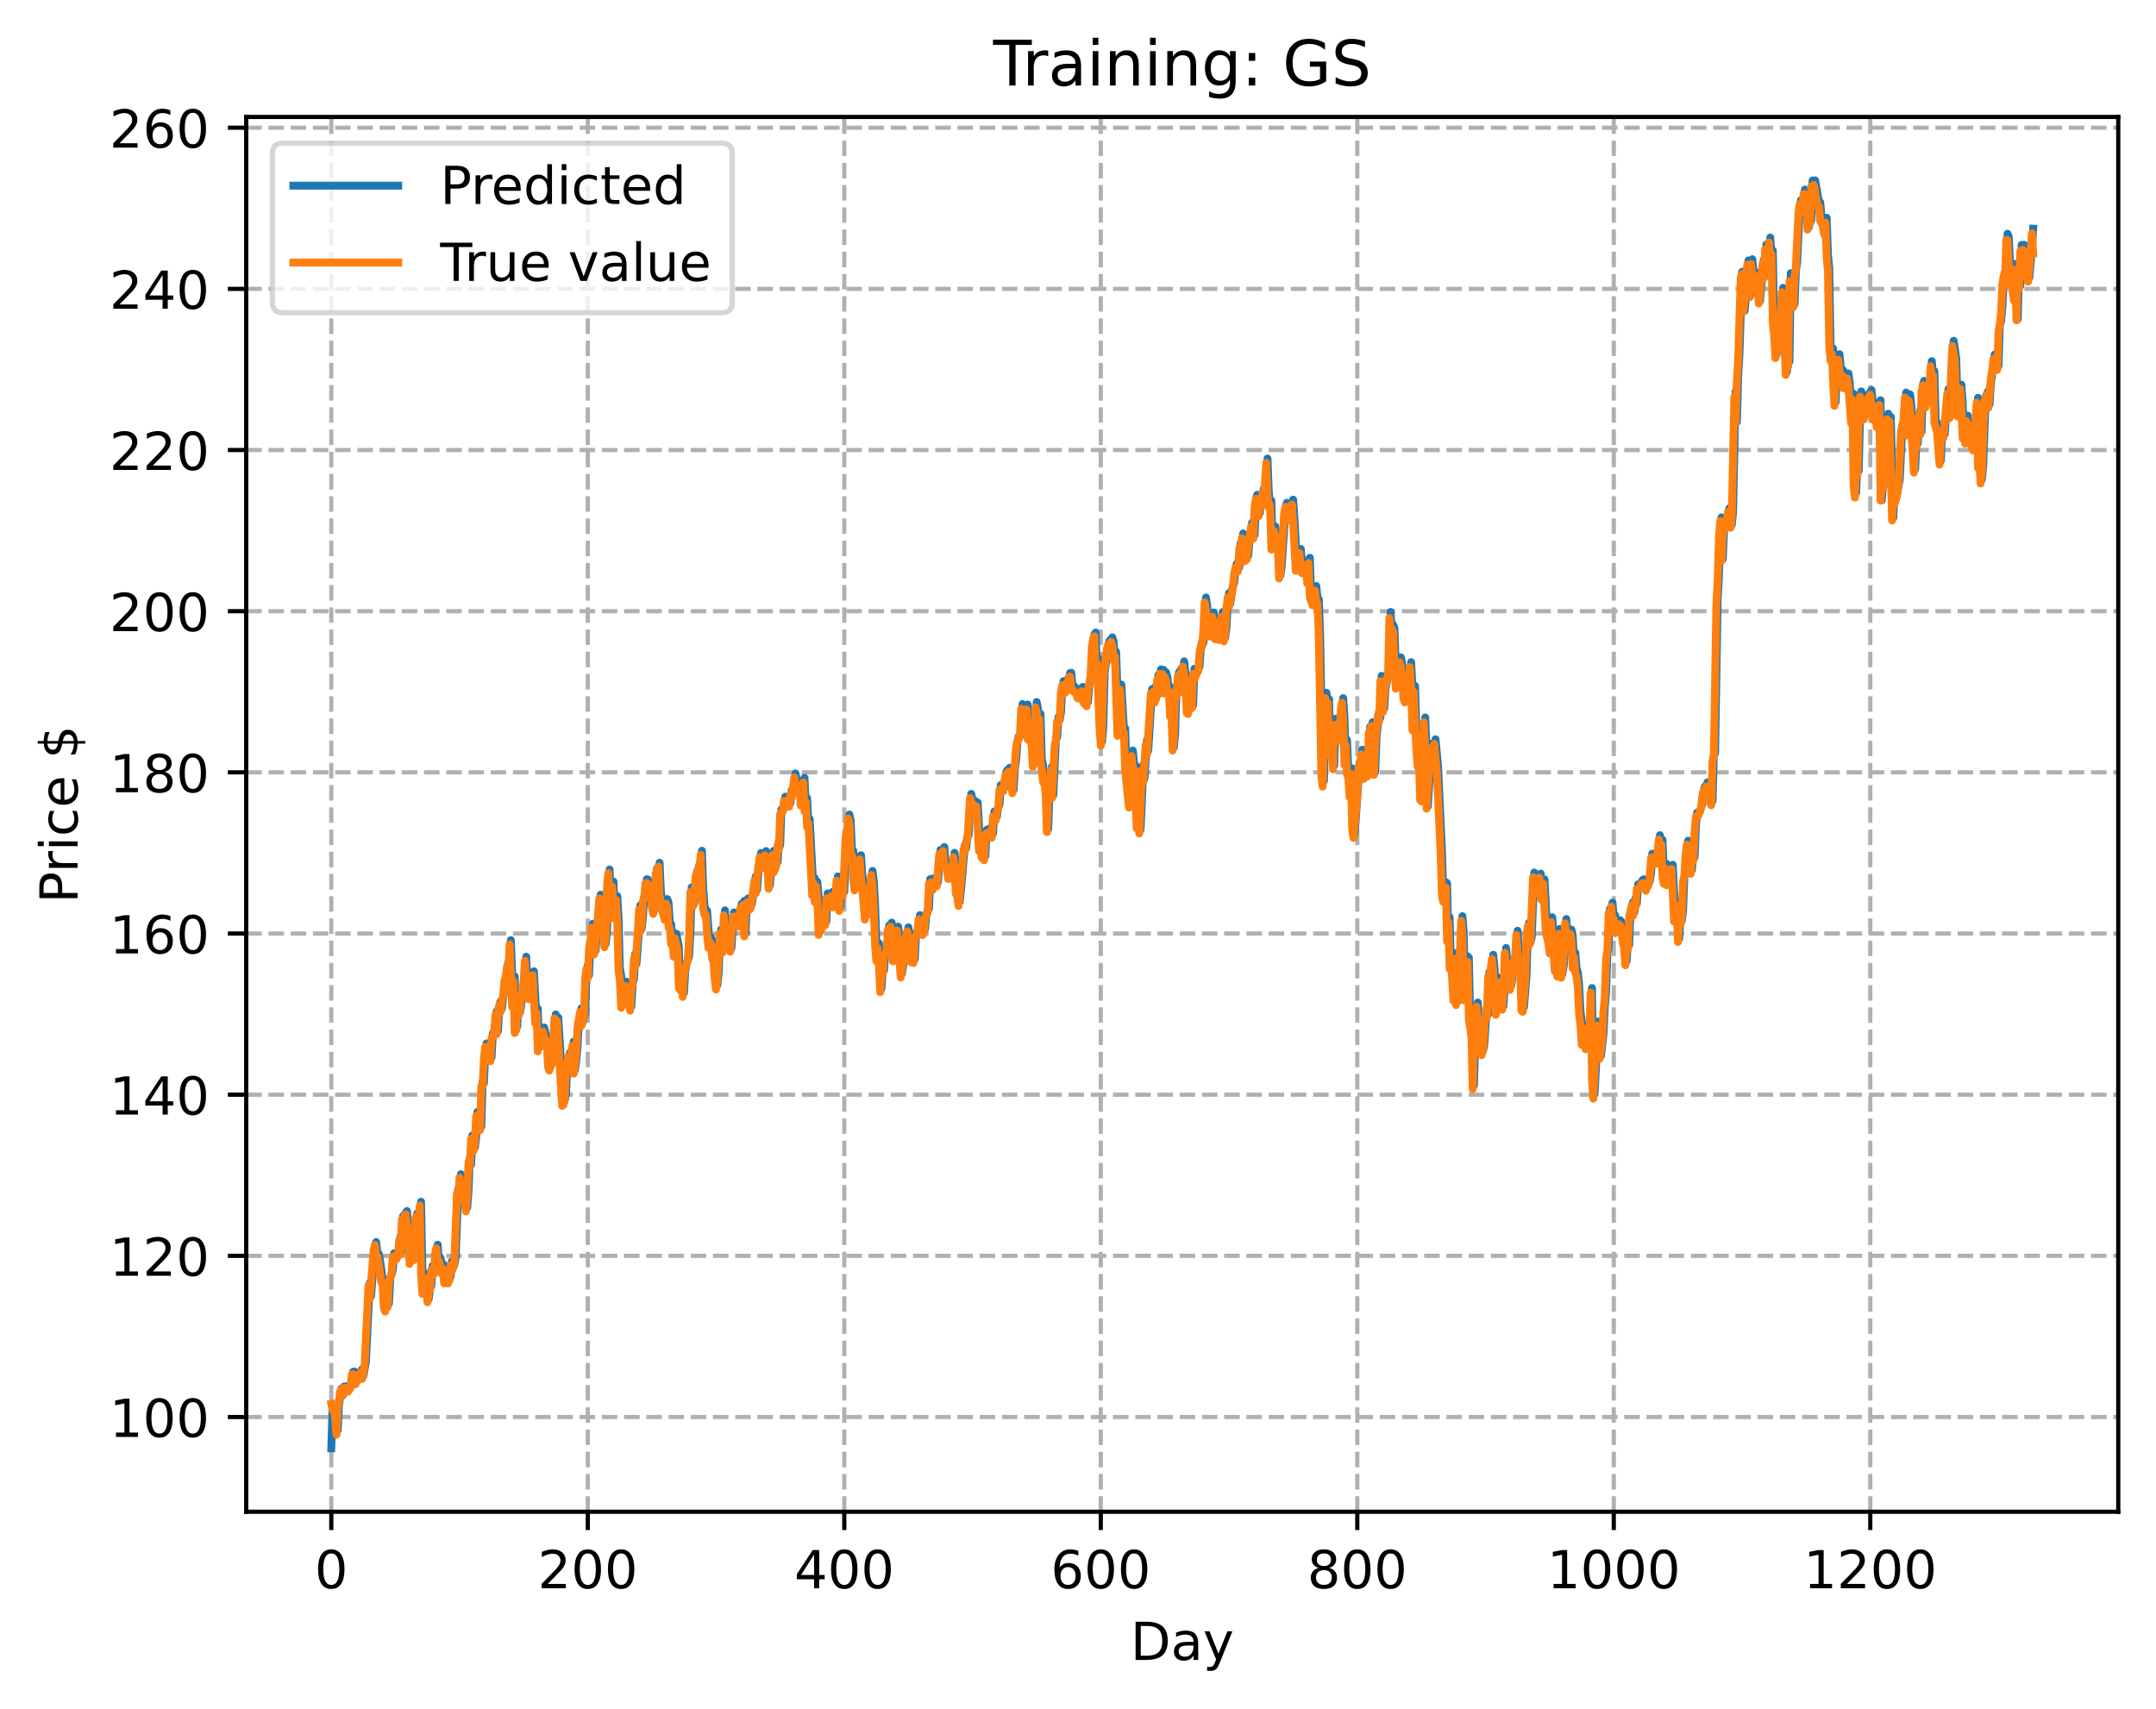 <?xml version="1.0" encoding="utf-8" standalone="no"?>
<!DOCTYPE svg PUBLIC "-//W3C//DTD SVG 1.1//EN"
  "http://www.w3.org/Graphics/SVG/1.1/DTD/svg11.dtd">
<!-- Created with matplotlib (https://matplotlib.org/) -->
<svg height="325.986pt" version="1.1" viewBox="0 0 411.286 325.986" width="411.286pt" xmlns="http://www.w3.org/2000/svg" xmlns:xlink="http://www.w3.org/1999/xlink">
 <defs>
  <style type="text/css">
*{stroke-linecap:butt;stroke-linejoin:round;}
  </style>
 </defs>
 <g id="figure_1">
  <g id="patch_1">
   <path d="M 0 325.986 
L 411.286 325.986 
L 411.286 0 
L 0 0 
z
" style="fill:#ffffff;"/>
  </g>
  <g id="axes_1">
   <g id="patch_2">
    <path d="M 46.966 288.43 
L 404.086 288.43 
L 404.086 22.318 
L 46.966 22.318 
z
" style="fill:#ffffff;"/>
   </g>
   <g id="matplotlib.axis_1">
    <g id="xtick_1">
     <g id="line2d_1">
      <path clip-path="url(#p1dd43d3692)" d="M 63.198 288.43 
L 63.198 22.318 
" style="fill:none;stroke:#b0b0b0;stroke-dasharray:2.96,1.28;stroke-dashoffset:0;stroke-width:0.8;"/>
     </g>
     <g id="line2d_2">
      <defs>
       <path d="M 0 0 
L 0 3.5 
" id="mcadd0679ce" style="stroke:#000000;stroke-width:0.8;"/>
      </defs>
      <g>
       <use style="stroke:#000000;stroke-width:0.8;" x="63.198" xlink:href="#mcadd0679ce" y="288.43"/>
      </g>
     </g>
     <g id="text_1">
      <!-- 0 -->
      <defs>
       <path d="M 31.781 66.406 
Q 24.172 66.406 20.328 58.906 
Q 16.5 51.422 16.5 36.375 
Q 16.5 21.391 20.328 13.891 
Q 24.172 6.391 31.781 6.391 
Q 39.453 6.391 43.281 13.891 
Q 47.125 21.391 47.125 36.375 
Q 47.125 51.422 43.281 58.906 
Q 39.453 66.406 31.781 66.406 
z
M 31.781 74.219 
Q 44.047 74.219 50.516 64.516 
Q 56.984 54.828 56.984 36.375 
Q 56.984 17.969 50.516 8.266 
Q 44.047 -1.422 31.781 -1.422 
Q 19.531 -1.422 13.062 8.266 
Q 6.594 17.969 6.594 36.375 
Q 6.594 54.828 13.062 64.516 
Q 19.531 74.219 31.781 74.219 
z
" id="DejaVuSans-48"/>
      </defs>
      <g transform="translate(60.017 303.029)scale(0.1 -0.1)">
       <use xlink:href="#DejaVuSans-48"/>
      </g>
     </g>
    </g>
    <g id="xtick_2">
     <g id="line2d_3">
      <path clip-path="url(#p1dd43d3692)" d="M 112.129 288.43 
L 112.129 22.318 
" style="fill:none;stroke:#b0b0b0;stroke-dasharray:2.96,1.28;stroke-dashoffset:0;stroke-width:0.8;"/>
     </g>
     <g id="line2d_4">
      <g>
       <use style="stroke:#000000;stroke-width:0.8;" x="112.129" xlink:href="#mcadd0679ce" y="288.43"/>
      </g>
     </g>
     <g id="text_2">
      <!-- 200 -->
      <defs>
       <path d="M 19.188 8.297 
L 53.609 8.297 
L 53.609 0 
L 7.328 0 
L 7.328 8.297 
Q 12.938 14.109 22.625 23.891 
Q 32.328 33.688 34.812 36.531 
Q 39.547 41.844 41.422 45.531 
Q 43.312 49.219 43.312 52.781 
Q 43.312 58.594 39.234 62.25 
Q 35.156 65.922 28.609 65.922 
Q 23.969 65.922 18.812 64.312 
Q 13.672 62.703 7.812 59.422 
L 7.812 69.391 
Q 13.766 71.781 18.938 73 
Q 24.125 74.219 28.422 74.219 
Q 39.75 74.219 46.484 68.547 
Q 53.219 62.891 53.219 53.422 
Q 53.219 48.922 51.531 44.891 
Q 49.859 40.875 45.406 35.406 
Q 44.188 33.984 37.641 27.219 
Q 31.109 20.453 19.188 8.297 
z
" id="DejaVuSans-50"/>
      </defs>
      <g transform="translate(102.585 303.029)scale(0.1 -0.1)">
       <use xlink:href="#DejaVuSans-50"/>
       <use x="63.623" xlink:href="#DejaVuSans-48"/>
       <use x="127.246" xlink:href="#DejaVuSans-48"/>
      </g>
     </g>
    </g>
    <g id="xtick_3">
     <g id="line2d_5">
      <path clip-path="url(#p1dd43d3692)" d="M 161.06 288.43 
L 161.06 22.318 
" style="fill:none;stroke:#b0b0b0;stroke-dasharray:2.96,1.28;stroke-dashoffset:0;stroke-width:0.8;"/>
     </g>
     <g id="line2d_6">
      <g>
       <use style="stroke:#000000;stroke-width:0.8;" x="161.06" xlink:href="#mcadd0679ce" y="288.43"/>
      </g>
     </g>
     <g id="text_3">
      <!-- 400 -->
      <defs>
       <path d="M 37.797 64.312 
L 12.891 25.391 
L 37.797 25.391 
z
M 35.203 72.906 
L 47.609 72.906 
L 47.609 25.391 
L 58.016 25.391 
L 58.016 17.188 
L 47.609 17.188 
L 47.609 0 
L 37.797 0 
L 37.797 17.188 
L 4.891 17.188 
L 4.891 26.703 
z
" id="DejaVuSans-52"/>
      </defs>
      <g transform="translate(151.516 303.029)scale(0.1 -0.1)">
       <use xlink:href="#DejaVuSans-52"/>
       <use x="63.623" xlink:href="#DejaVuSans-48"/>
       <use x="127.246" xlink:href="#DejaVuSans-48"/>
      </g>
     </g>
    </g>
    <g id="xtick_4">
     <g id="line2d_7">
      <path clip-path="url(#p1dd43d3692)" d="M 209.99 288.43 
L 209.99 22.318 
" style="fill:none;stroke:#b0b0b0;stroke-dasharray:2.96,1.28;stroke-dashoffset:0;stroke-width:0.8;"/>
     </g>
     <g id="line2d_8">
      <g>
       <use style="stroke:#000000;stroke-width:0.8;" x="209.99" xlink:href="#mcadd0679ce" y="288.43"/>
      </g>
     </g>
     <g id="text_4">
      <!-- 600 -->
      <defs>
       <path d="M 33.016 40.375 
Q 26.375 40.375 22.484 35.828 
Q 18.609 31.297 18.609 23.391 
Q 18.609 15.531 22.484 10.953 
Q 26.375 6.391 33.016 6.391 
Q 39.656 6.391 43.531 10.953 
Q 47.406 15.531 47.406 23.391 
Q 47.406 31.297 43.531 35.828 
Q 39.656 40.375 33.016 40.375 
z
M 52.594 71.297 
L 52.594 62.312 
Q 48.875 64.062 45.094 64.984 
Q 41.312 65.922 37.594 65.922 
Q 27.828 65.922 22.672 59.328 
Q 17.531 52.734 16.797 39.406 
Q 19.672 43.656 24.016 45.922 
Q 28.375 48.188 33.594 48.188 
Q 44.578 48.188 50.953 41.516 
Q 57.328 34.859 57.328 23.391 
Q 57.328 12.156 50.688 5.359 
Q 44.047 -1.422 33.016 -1.422 
Q 20.359 -1.422 13.672 8.266 
Q 6.984 17.969 6.984 36.375 
Q 6.984 53.656 15.188 63.938 
Q 23.391 74.219 37.203 74.219 
Q 40.922 74.219 44.703 73.484 
Q 48.484 72.75 52.594 71.297 
z
" id="DejaVuSans-54"/>
      </defs>
      <g transform="translate(200.446 303.029)scale(0.1 -0.1)">
       <use xlink:href="#DejaVuSans-54"/>
       <use x="63.623" xlink:href="#DejaVuSans-48"/>
       <use x="127.246" xlink:href="#DejaVuSans-48"/>
      </g>
     </g>
    </g>
    <g id="xtick_5">
     <g id="line2d_9">
      <path clip-path="url(#p1dd43d3692)" d="M 258.921 288.43 
L 258.921 22.318 
" style="fill:none;stroke:#b0b0b0;stroke-dasharray:2.96,1.28;stroke-dashoffset:0;stroke-width:0.8;"/>
     </g>
     <g id="line2d_10">
      <g>
       <use style="stroke:#000000;stroke-width:0.8;" x="258.921" xlink:href="#mcadd0679ce" y="288.43"/>
      </g>
     </g>
     <g id="text_5">
      <!-- 800 -->
      <defs>
       <path d="M 31.781 34.625 
Q 24.75 34.625 20.719 30.859 
Q 16.703 27.094 16.703 20.516 
Q 16.703 13.922 20.719 10.156 
Q 24.75 6.391 31.781 6.391 
Q 38.812 6.391 42.859 10.172 
Q 46.922 13.969 46.922 20.516 
Q 46.922 27.094 42.891 30.859 
Q 38.875 34.625 31.781 34.625 
z
M 21.922 38.812 
Q 15.578 40.375 12.031 44.719 
Q 8.5 49.078 8.5 55.328 
Q 8.5 64.062 14.719 69.141 
Q 20.953 74.219 31.781 74.219 
Q 42.672 74.219 48.875 69.141 
Q 55.078 64.062 55.078 55.328 
Q 55.078 49.078 51.531 44.719 
Q 48 40.375 41.703 38.812 
Q 48.828 37.156 52.797 32.312 
Q 56.781 27.484 56.781 20.516 
Q 56.781 9.906 50.312 4.234 
Q 43.844 -1.422 31.781 -1.422 
Q 19.734 -1.422 13.25 4.234 
Q 6.781 9.906 6.781 20.516 
Q 6.781 27.484 10.781 32.312 
Q 14.797 37.156 21.922 38.812 
z
M 18.312 54.391 
Q 18.312 48.734 21.844 45.562 
Q 25.391 42.391 31.781 42.391 
Q 38.141 42.391 41.719 45.562 
Q 45.312 48.734 45.312 54.391 
Q 45.312 60.062 41.719 63.234 
Q 38.141 66.406 31.781 66.406 
Q 25.391 66.406 21.844 63.234 
Q 18.312 60.062 18.312 54.391 
z
" id="DejaVuSans-56"/>
      </defs>
      <g transform="translate(249.377 303.029)scale(0.1 -0.1)">
       <use xlink:href="#DejaVuSans-56"/>
       <use x="63.623" xlink:href="#DejaVuSans-48"/>
       <use x="127.246" xlink:href="#DejaVuSans-48"/>
      </g>
     </g>
    </g>
    <g id="xtick_6">
     <g id="line2d_11">
      <path clip-path="url(#p1dd43d3692)" d="M 307.851 288.43 
L 307.851 22.318 
" style="fill:none;stroke:#b0b0b0;stroke-dasharray:2.96,1.28;stroke-dashoffset:0;stroke-width:0.8;"/>
     </g>
     <g id="line2d_12">
      <g>
       <use style="stroke:#000000;stroke-width:0.8;" x="307.851" xlink:href="#mcadd0679ce" y="288.43"/>
      </g>
     </g>
     <g id="text_6">
      <!-- 1000 -->
      <defs>
       <path d="M 12.406 8.297 
L 28.516 8.297 
L 28.516 63.922 
L 10.984 60.406 
L 10.984 69.391 
L 28.422 72.906 
L 38.281 72.906 
L 38.281 8.297 
L 54.391 8.297 
L 54.391 0 
L 12.406 0 
z
" id="DejaVuSans-49"/>
      </defs>
      <g transform="translate(295.126 303.029)scale(0.1 -0.1)">
       <use xlink:href="#DejaVuSans-49"/>
       <use x="63.623" xlink:href="#DejaVuSans-48"/>
       <use x="127.246" xlink:href="#DejaVuSans-48"/>
       <use x="190.869" xlink:href="#DejaVuSans-48"/>
      </g>
     </g>
    </g>
    <g id="xtick_7">
     <g id="line2d_13">
      <path clip-path="url(#p1dd43d3692)" d="M 356.782 288.43 
L 356.782 22.318 
" style="fill:none;stroke:#b0b0b0;stroke-dasharray:2.96,1.28;stroke-dashoffset:0;stroke-width:0.8;"/>
     </g>
     <g id="line2d_14">
      <g>
       <use style="stroke:#000000;stroke-width:0.8;" x="356.782" xlink:href="#mcadd0679ce" y="288.43"/>
      </g>
     </g>
     <g id="text_7">
      <!-- 1200 -->
      <g transform="translate(344.057 303.029)scale(0.1 -0.1)">
       <use xlink:href="#DejaVuSans-49"/>
       <use x="63.623" xlink:href="#DejaVuSans-50"/>
       <use x="127.246" xlink:href="#DejaVuSans-48"/>
       <use x="190.869" xlink:href="#DejaVuSans-48"/>
      </g>
     </g>
    </g>
    <g id="text_8">
     <!-- Day -->
     <defs>
      <path d="M 19.672 64.797 
L 19.672 8.109 
L 31.594 8.109 
Q 46.688 8.109 53.688 14.938 
Q 60.688 21.781 60.688 36.531 
Q 60.688 51.172 53.688 57.984 
Q 46.688 64.797 31.594 64.797 
z
M 9.812 72.906 
L 30.078 72.906 
Q 51.266 72.906 61.172 64.094 
Q 71.094 55.281 71.094 36.531 
Q 71.094 17.672 61.125 8.828 
Q 51.172 0 30.078 0 
L 9.812 0 
z
" id="DejaVuSans-68"/>
      <path d="M 34.281 27.484 
Q 23.391 27.484 19.188 25 
Q 14.984 22.516 14.984 16.5 
Q 14.984 11.719 18.141 8.906 
Q 21.297 6.109 26.703 6.109 
Q 34.188 6.109 38.703 11.406 
Q 43.219 16.703 43.219 25.484 
L 43.219 27.484 
z
M 52.203 31.203 
L 52.203 0 
L 43.219 0 
L 43.219 8.297 
Q 40.141 3.328 35.547 0.953 
Q 30.953 -1.422 24.312 -1.422 
Q 15.922 -1.422 10.953 3.297 
Q 6 8.016 6 15.922 
Q 6 25.141 12.172 29.828 
Q 18.359 34.516 30.609 34.516 
L 43.219 34.516 
L 43.219 35.406 
Q 43.219 41.609 39.141 45 
Q 35.062 48.391 27.688 48.391 
Q 23 48.391 18.547 47.266 
Q 14.109 46.141 10.016 43.891 
L 10.016 52.203 
Q 14.938 54.109 19.578 55.047 
Q 24.219 56 28.609 56 
Q 40.484 56 46.344 49.844 
Q 52.203 43.703 52.203 31.203 
z
" id="DejaVuSans-97"/>
      <path d="M 32.172 -5.078 
Q 28.375 -14.844 24.75 -17.812 
Q 21.141 -20.797 15.094 -20.797 
L 7.906 -20.797 
L 7.906 -13.281 
L 13.188 -13.281 
Q 16.891 -13.281 18.938 -11.516 
Q 21 -9.766 23.484 -3.219 
L 25.094 0.875 
L 2.984 54.688 
L 12.5 54.688 
L 29.594 11.922 
L 46.688 54.688 
L 56.203 54.688 
z
" id="DejaVuSans-121"/>
     </defs>
     <g transform="translate(215.652 316.707)scale(0.1 -0.1)">
      <use xlink:href="#DejaVuSans-68"/>
      <use x="77.002" xlink:href="#DejaVuSans-97"/>
      <use x="138.281" xlink:href="#DejaVuSans-121"/>
     </g>
    </g>
   </g>
   <g id="matplotlib.axis_2">
    <g id="ytick_1">
     <g id="line2d_15">
      <path clip-path="url(#p1dd43d3692)" d="M 46.966 270.356 
L 404.086 270.356 
" style="fill:none;stroke:#b0b0b0;stroke-dasharray:2.96,1.28;stroke-dashoffset:0;stroke-width:0.8;"/>
     </g>
     <g id="line2d_16">
      <defs>
       <path d="M 0 0 
L -3.5 0 
" id="mbe05bfcc4e" style="stroke:#000000;stroke-width:0.8;"/>
      </defs>
      <g>
       <use style="stroke:#000000;stroke-width:0.8;" x="46.966" xlink:href="#mbe05bfcc4e" y="270.356"/>
      </g>
     </g>
     <g id="text_9">
      <!-- 100 -->
      <g transform="translate(20.878 274.155)scale(0.1 -0.1)">
       <use xlink:href="#DejaVuSans-49"/>
       <use x="63.623" xlink:href="#DejaVuSans-48"/>
       <use x="127.246" xlink:href="#DejaVuSans-48"/>
      </g>
     </g>
    </g>
    <g id="ytick_2">
     <g id="line2d_17">
      <path clip-path="url(#p1dd43d3692)" d="M 46.966 239.607 
L 404.086 239.607 
" style="fill:none;stroke:#b0b0b0;stroke-dasharray:2.96,1.28;stroke-dashoffset:0;stroke-width:0.8;"/>
     </g>
     <g id="line2d_18">
      <g>
       <use style="stroke:#000000;stroke-width:0.8;" x="46.966" xlink:href="#mbe05bfcc4e" y="239.607"/>
      </g>
     </g>
     <g id="text_10">
      <!-- 120 -->
      <g transform="translate(20.878 243.406)scale(0.1 -0.1)">
       <use xlink:href="#DejaVuSans-49"/>
       <use x="63.623" xlink:href="#DejaVuSans-50"/>
       <use x="127.246" xlink:href="#DejaVuSans-48"/>
      </g>
     </g>
    </g>
    <g id="ytick_3">
     <g id="line2d_19">
      <path clip-path="url(#p1dd43d3692)" d="M 46.966 208.858 
L 404.086 208.858 
" style="fill:none;stroke:#b0b0b0;stroke-dasharray:2.96,1.28;stroke-dashoffset:0;stroke-width:0.8;"/>
     </g>
     <g id="line2d_20">
      <g>
       <use style="stroke:#000000;stroke-width:0.8;" x="46.966" xlink:href="#mbe05bfcc4e" y="208.858"/>
      </g>
     </g>
     <g id="text_11">
      <!-- 140 -->
      <g transform="translate(20.878 212.657)scale(0.1 -0.1)">
       <use xlink:href="#DejaVuSans-49"/>
       <use x="63.623" xlink:href="#DejaVuSans-52"/>
       <use x="127.246" xlink:href="#DejaVuSans-48"/>
      </g>
     </g>
    </g>
    <g id="ytick_4">
     <g id="line2d_21">
      <path clip-path="url(#p1dd43d3692)" d="M 46.966 178.109 
L 404.086 178.109 
" style="fill:none;stroke:#b0b0b0;stroke-dasharray:2.96,1.28;stroke-dashoffset:0;stroke-width:0.8;"/>
     </g>
     <g id="line2d_22">
      <g>
       <use style="stroke:#000000;stroke-width:0.8;" x="46.966" xlink:href="#mbe05bfcc4e" y="178.109"/>
      </g>
     </g>
     <g id="text_12">
      <!-- 160 -->
      <g transform="translate(20.878 181.908)scale(0.1 -0.1)">
       <use xlink:href="#DejaVuSans-49"/>
       <use x="63.623" xlink:href="#DejaVuSans-54"/>
       <use x="127.246" xlink:href="#DejaVuSans-48"/>
      </g>
     </g>
    </g>
    <g id="ytick_5">
     <g id="line2d_23">
      <path clip-path="url(#p1dd43d3692)" d="M 46.966 147.36 
L 404.086 147.36 
" style="fill:none;stroke:#b0b0b0;stroke-dasharray:2.96,1.28;stroke-dashoffset:0;stroke-width:0.8;"/>
     </g>
     <g id="line2d_24">
      <g>
       <use style="stroke:#000000;stroke-width:0.8;" x="46.966" xlink:href="#mbe05bfcc4e" y="147.36"/>
      </g>
     </g>
     <g id="text_13">
      <!-- 180 -->
      <g transform="translate(20.878 151.159)scale(0.1 -0.1)">
       <use xlink:href="#DejaVuSans-49"/>
       <use x="63.623" xlink:href="#DejaVuSans-56"/>
       <use x="127.246" xlink:href="#DejaVuSans-48"/>
      </g>
     </g>
    </g>
    <g id="ytick_6">
     <g id="line2d_25">
      <path clip-path="url(#p1dd43d3692)" d="M 46.966 116.611 
L 404.086 116.611 
" style="fill:none;stroke:#b0b0b0;stroke-dasharray:2.96,1.28;stroke-dashoffset:0;stroke-width:0.8;"/>
     </g>
     <g id="line2d_26">
      <g>
       <use style="stroke:#000000;stroke-width:0.8;" x="46.966" xlink:href="#mbe05bfcc4e" y="116.611"/>
      </g>
     </g>
     <g id="text_14">
      <!-- 200 -->
      <g transform="translate(20.878 120.41)scale(0.1 -0.1)">
       <use xlink:href="#DejaVuSans-50"/>
       <use x="63.623" xlink:href="#DejaVuSans-48"/>
       <use x="127.246" xlink:href="#DejaVuSans-48"/>
      </g>
     </g>
    </g>
    <g id="ytick_7">
     <g id="line2d_27">
      <path clip-path="url(#p1dd43d3692)" d="M 46.966 85.862 
L 404.086 85.862 
" style="fill:none;stroke:#b0b0b0;stroke-dasharray:2.96,1.28;stroke-dashoffset:0;stroke-width:0.8;"/>
     </g>
     <g id="line2d_28">
      <g>
       <use style="stroke:#000000;stroke-width:0.8;" x="46.966" xlink:href="#mbe05bfcc4e" y="85.862"/>
      </g>
     </g>
     <g id="text_15">
      <!-- 220 -->
      <g transform="translate(20.878 89.661)scale(0.1 -0.1)">
       <use xlink:href="#DejaVuSans-50"/>
       <use x="63.623" xlink:href="#DejaVuSans-50"/>
       <use x="127.246" xlink:href="#DejaVuSans-48"/>
      </g>
     </g>
    </g>
    <g id="ytick_8">
     <g id="line2d_29">
      <path clip-path="url(#p1dd43d3692)" d="M 46.966 55.113 
L 404.086 55.113 
" style="fill:none;stroke:#b0b0b0;stroke-dasharray:2.96,1.28;stroke-dashoffset:0;stroke-width:0.8;"/>
     </g>
     <g id="line2d_30">
      <g>
       <use style="stroke:#000000;stroke-width:0.8;" x="46.966" xlink:href="#mbe05bfcc4e" y="55.113"/>
      </g>
     </g>
     <g id="text_16">
      <!-- 240 -->
      <g transform="translate(20.878 58.912)scale(0.1 -0.1)">
       <use xlink:href="#DejaVuSans-50"/>
       <use x="63.623" xlink:href="#DejaVuSans-52"/>
       <use x="127.246" xlink:href="#DejaVuSans-48"/>
      </g>
     </g>
    </g>
    <g id="ytick_9">
     <g id="line2d_31">
      <path clip-path="url(#p1dd43d3692)" d="M 46.966 24.364 
L 404.086 24.364 
" style="fill:none;stroke:#b0b0b0;stroke-dasharray:2.96,1.28;stroke-dashoffset:0;stroke-width:0.8;"/>
     </g>
     <g id="line2d_32">
      <g>
       <use style="stroke:#000000;stroke-width:0.8;" x="46.966" xlink:href="#mbe05bfcc4e" y="24.364"/>
      </g>
     </g>
     <g id="text_17">
      <!-- 260 -->
      <g transform="translate(20.878 28.163)scale(0.1 -0.1)">
       <use xlink:href="#DejaVuSans-50"/>
       <use x="63.623" xlink:href="#DejaVuSans-54"/>
       <use x="127.246" xlink:href="#DejaVuSans-48"/>
      </g>
     </g>
    </g>
    <g id="text_18">
     <!-- Price $ -->
     <defs>
      <path d="M 19.672 64.797 
L 19.672 37.406 
L 32.078 37.406 
Q 38.969 37.406 42.719 40.969 
Q 46.484 44.531 46.484 51.125 
Q 46.484 57.672 42.719 61.234 
Q 38.969 64.797 32.078 64.797 
z
M 9.812 72.906 
L 32.078 72.906 
Q 44.344 72.906 50.609 67.359 
Q 56.891 61.812 56.891 51.125 
Q 56.891 40.328 50.609 34.812 
Q 44.344 29.297 32.078 29.297 
L 19.672 29.297 
L 19.672 0 
L 9.812 0 
z
" id="DejaVuSans-80"/>
      <path d="M 41.109 46.297 
Q 39.594 47.172 37.812 47.578 
Q 36.031 48 33.891 48 
Q 26.266 48 22.188 43.047 
Q 18.109 38.094 18.109 28.812 
L 18.109 0 
L 9.078 0 
L 9.078 54.688 
L 18.109 54.688 
L 18.109 46.188 
Q 20.953 51.172 25.484 53.578 
Q 30.031 56 36.531 56 
Q 37.453 56 38.578 55.875 
Q 39.703 55.766 41.062 55.516 
z
" id="DejaVuSans-114"/>
      <path d="M 9.422 54.688 
L 18.406 54.688 
L 18.406 0 
L 9.422 0 
z
M 9.422 75.984 
L 18.406 75.984 
L 18.406 64.594 
L 9.422 64.594 
z
" id="DejaVuSans-105"/>
      <path d="M 48.781 52.594 
L 48.781 44.188 
Q 44.969 46.297 41.141 47.344 
Q 37.312 48.391 33.406 48.391 
Q 24.656 48.391 19.812 42.844 
Q 14.984 37.312 14.984 27.297 
Q 14.984 17.281 19.812 11.734 
Q 24.656 6.203 33.406 6.203 
Q 37.312 6.203 41.141 7.25 
Q 44.969 8.297 48.781 10.406 
L 48.781 2.094 
Q 45.016 0.344 40.984 -0.531 
Q 36.969 -1.422 32.422 -1.422 
Q 20.062 -1.422 12.781 6.344 
Q 5.516 14.109 5.516 27.297 
Q 5.516 40.672 12.859 48.328 
Q 20.219 56 33.016 56 
Q 37.156 56 41.109 55.141 
Q 45.062 54.297 48.781 52.594 
z
" id="DejaVuSans-99"/>
      <path d="M 56.203 29.594 
L 56.203 25.203 
L 14.891 25.203 
Q 15.484 15.922 20.484 11.062 
Q 25.484 6.203 34.422 6.203 
Q 39.594 6.203 44.453 7.469 
Q 49.312 8.734 54.109 11.281 
L 54.109 2.781 
Q 49.266 0.734 44.188 -0.344 
Q 39.109 -1.422 33.891 -1.422 
Q 20.797 -1.422 13.156 6.188 
Q 5.516 13.812 5.516 26.812 
Q 5.516 40.234 12.766 48.109 
Q 20.016 56 32.328 56 
Q 43.359 56 49.781 48.891 
Q 56.203 41.797 56.203 29.594 
z
M 47.219 32.234 
Q 47.125 39.594 43.094 43.984 
Q 39.062 48.391 32.422 48.391 
Q 24.906 48.391 20.391 44.141 
Q 15.875 39.891 15.188 32.172 
z
" id="DejaVuSans-101"/>
      <path id="DejaVuSans-32"/>
      <path d="M 33.797 -14.703 
L 28.906 -14.703 
L 28.859 0 
Q 23.734 0.094 18.609 1.188 
Q 13.484 2.297 8.297 4.5 
L 8.297 13.281 
Q 13.281 10.156 18.375 8.562 
Q 23.484 6.984 28.906 6.938 
L 28.906 29.203 
Q 18.109 30.953 13.203 35.156 
Q 8.297 39.359 8.297 46.688 
Q 8.297 54.641 13.625 59.219 
Q 18.953 63.812 28.906 64.5 
L 28.906 75.984 
L 33.797 75.984 
L 33.797 64.656 
Q 38.328 64.453 42.578 63.688 
Q 46.828 62.938 50.875 61.625 
L 50.875 53.078 
Q 46.828 55.125 42.547 56.25 
Q 38.281 57.375 33.797 57.562 
L 33.797 36.719 
Q 44.875 35.016 50.094 30.609 
Q 55.328 26.219 55.328 18.609 
Q 55.328 10.359 49.781 5.594 
Q 44.234 0.828 33.797 0.094 
z
M 28.906 37.594 
L 28.906 57.625 
Q 23.25 56.984 20.266 54.391 
Q 17.281 51.812 17.281 47.516 
Q 17.281 43.312 20.031 40.969 
Q 22.797 38.625 28.906 37.594 
z
M 33.797 28.219 
L 33.797 7.078 
Q 39.984 7.906 43.141 10.594 
Q 46.297 13.281 46.297 17.672 
Q 46.297 21.969 43.281 24.5 
Q 40.281 27.047 33.797 28.219 
z
" id="DejaVuSans-36"/>
     </defs>
     <g transform="translate(14.798 172.342)rotate(-90)scale(0.1 -0.1)">
      <use xlink:href="#DejaVuSans-80"/>
      <use x="58.553" xlink:href="#DejaVuSans-114"/>
      <use x="99.666" xlink:href="#DejaVuSans-105"/>
      <use x="127.449" xlink:href="#DejaVuSans-99"/>
      <use x="182.43" xlink:href="#DejaVuSans-101"/>
      <use x="243.953" xlink:href="#DejaVuSans-32"/>
      <use x="275.74" xlink:href="#DejaVuSans-36"/>
     </g>
    </g>
   </g>
   <g id="line2d_33">
    <path clip-path="url(#p1dd43d3692)" d="M 63.198 276.334 
L 63.443 268.292 
L 63.688 270.092 
L 63.932 269.36 
L 64.177 269.771 
L 64.422 272.891 
L 64.666 268.024 
L 65.156 264.926 
L 65.4 266.187 
L 65.645 264.533 
L 65.89 265.424 
L 66.134 264.494 
L 66.379 264.999 
L 66.623 265.157 
L 66.868 264.558 
L 67.113 264.355 
L 67.357 261.744 
L 67.602 261.676 
L 68.091 263.516 
L 68.336 262.126 
L 68.581 261.883 
L 68.825 262.034 
L 69.07 261.264 
L 69.315 262.51 
L 69.804 259.908 
L 70.538 244.764 
L 70.783 247.333 
L 71.517 237.986 
L 71.761 236.971 
L 72.006 239.239 
L 72.251 239.203 
L 72.495 240.5 
L 72.984 244.006 
L 73.229 244.176 
L 73.474 248.973 
L 73.718 249.563 
L 73.963 246.229 
L 74.208 248.684 
L 74.452 243.768 
L 74.697 243.207 
L 74.942 242.195 
L 75.186 239.103 
L 75.431 240.032 
L 75.92 239.493 
L 76.165 238.798 
L 76.41 235.863 
L 76.654 238.688 
L 76.899 231.998 
L 77.144 234.065 
L 77.388 231.413 
L 77.633 231.065 
L 77.878 233.429 
L 78.122 234.685 
L 78.367 240.479 
L 78.611 239.197 
L 78.856 239.301 
L 79.101 239.782 
L 79.59 231.498 
L 79.835 234.037 
L 80.079 232.68 
L 80.324 229.281 
L 80.569 242.13 
L 80.813 246.103 
L 81.303 243.039 
L 81.547 244.347 
L 81.792 247.818 
L 82.037 245.91 
L 82.281 245.296 
L 82.526 241.522 
L 82.771 241.896 
L 83.015 242.492 
L 83.26 238.42 
L 83.505 237.482 
L 83.749 241.416 
L 83.994 239.923 
L 84.239 240.847 
L 84.483 242.307 
L 84.728 241.357 
L 84.972 244.19 
L 85.217 243.317 
L 85.462 243.217 
L 85.706 244.204 
L 85.951 243.514 
L 86.196 240.658 
L 86.44 241.887 
L 86.685 241.237 
L 86.93 239.892 
L 87.419 226.984 
L 87.664 227.901 
L 87.908 224.027 
L 88.398 227.341 
L 88.887 228.628 
L 89.132 230.421 
L 89.376 227.247 
L 89.621 220.955 
L 89.866 222.214 
L 90.11 216.637 
L 90.355 217.077 
L 90.599 218.919 
L 90.844 216.855 
L 91.089 212.122 
L 91.333 212.611 
L 91.578 214.173 
L 91.823 214.951 
L 92.067 206.341 
L 92.312 206.667 
L 92.557 201.321 
L 92.801 199.07 
L 93.291 200.586 
L 93.78 201.753 
L 94.025 197.139 
L 94.269 197.202 
L 94.514 196.113 
L 94.759 192.928 
L 95.003 196.718 
L 95.248 192.009 
L 95.493 191.055 
L 95.737 192.44 
L 95.982 190.289 
L 96.227 189.324 
L 96.471 186.421 
L 96.716 185.858 
L 96.96 183.656 
L 97.205 185.175 
L 97.45 179.367 
L 97.939 191.553 
L 98.184 186.283 
L 98.428 196.53 
L 98.673 195.75 
L 98.918 190.056 
L 99.162 193.224 
L 99.407 191.971 
L 99.652 189.386 
L 99.896 188.215 
L 100.141 186.403 
L 100.386 182.529 
L 100.63 188.332 
L 100.875 187.647 
L 101.12 189.9 
L 101.364 189.762 
L 101.609 186.484 
L 101.854 185.323 
L 102.343 194.631 
L 102.587 192.439 
L 102.832 199.928 
L 103.077 197.866 
L 103.321 198.69 
L 103.566 198.042 
L 103.811 196.042 
L 104.055 197.171 
L 104.3 198.867 
L 104.545 197.796 
L 104.789 202.915 
L 105.034 203.453 
L 105.279 202.345 
L 105.523 202.203 
L 106.013 193.546 
L 106.257 194.272 
L 106.502 194.153 
L 107.481 210.18 
L 107.725 209.964 
L 107.97 208.784 
L 108.215 203.537 
L 108.704 200.866 
L 108.948 201.859 
L 109.438 198.727 
L 109.682 204.167 
L 109.927 202.382 
L 110.172 199.759 
L 110.416 195.049 
L 110.906 192.4 
L 111.15 195.091 
L 111.64 193.27 
L 111.884 185.645 
L 112.129 184.162 
L 112.374 186.009 
L 112.618 180.09 
L 112.863 179.083 
L 113.108 176.236 
L 113.597 181.427 
L 114.086 176.198 
L 114.575 170.711 
L 114.82 174.343 
L 115.065 171.853 
L 115.309 174.847 
L 115.554 180.066 
L 115.799 177.721 
L 116.043 167.851 
L 116.288 165.892 
L 116.533 172.579 
L 116.777 174.575 
L 117.022 168.193 
L 117.267 172.97 
L 117.511 170.989 
L 117.756 170.981 
L 118.001 175.069 
L 118.245 184.6 
L 118.49 186.102 
L 118.735 191.499 
L 118.979 187.845 
L 119.224 190.198 
L 119.469 187.298 
L 119.713 190.912 
L 119.958 190.022 
L 120.447 192.04 
L 120.692 187.626 
L 120.936 186.863 
L 121.181 182.005 
L 121.426 183.868 
L 121.915 177.138 
L 122.16 172.704 
L 122.404 177.177 
L 122.649 175.04 
L 122.894 171.033 
L 123.138 170.695 
L 123.383 167.745 
L 123.628 167.809 
L 123.872 169.71 
L 124.117 168.245 
L 124.362 169.296 
L 124.606 172.557 
L 124.851 173.607 
L 125.096 171.05 
L 125.34 165.705 
L 125.585 165.703 
L 125.83 164.6 
L 126.074 170.167 
L 126.319 172.029 
L 127.053 174.709 
L 127.297 171.544 
L 127.542 172.248 
L 127.787 176.312 
L 128.031 176.302 
L 128.276 179.467 
L 128.521 177.925 
L 128.765 181.834 
L 129.01 178.138 
L 129.499 180.61 
L 129.744 187.888 
L 129.989 188.07 
L 130.233 187.022 
L 130.478 189.45 
L 130.723 185.31 
L 130.967 183.895 
L 131.457 182.506 
L 131.701 178.059 
L 131.946 169.295 
L 132.191 169.685 
L 132.435 172.355 
L 132.68 171.179 
L 132.924 166.401 
L 133.169 165.957 
L 133.414 164.993 
L 133.658 165.456 
L 133.903 162.315 
L 134.148 169.502 
L 134.392 172.839 
L 134.637 173.731 
L 134.882 173.751 
L 135.371 180.113 
L 135.616 178.792 
L 135.86 179.359 
L 136.105 182.22 
L 136.35 182.602 
L 136.594 186.185 
L 136.839 187.97 
L 137.084 185.75 
L 137.328 180.247 
L 137.573 177.321 
L 137.818 178.272 
L 138.062 181.084 
L 138.307 173.697 
L 138.551 180.069 
L 138.796 179.33 
L 139.041 177.632 
L 139.285 178.521 
L 139.53 180.891 
L 140.019 174.091 
L 140.264 175.215 
L 140.509 174.136 
L 140.753 174.224 
L 140.998 176.07 
L 141.487 172.438 
L 141.732 174.41 
L 141.977 171.88 
L 142.221 178.044 
L 142.466 172.299 
L 142.711 171.409 
L 142.955 172.969 
L 143.2 172.835 
L 143.445 172.404 
L 144.178 167.196 
L 144.423 169.755 
L 144.668 166.391 
L 145.157 162.748 
L 145.402 165.089 
L 145.646 164.711 
L 146.136 162.376 
L 146.38 165.062 
L 146.625 163.945 
L 146.87 168.917 
L 147.114 166.153 
L 147.359 165.518 
L 147.604 162.326 
L 147.848 165.8 
L 148.093 164.522 
L 148.338 164.433 
L 148.582 160.4 
L 148.827 161.268 
L 149.072 154.382 
L 149.316 154.716 
L 149.561 154.085 
L 149.806 151.999 
L 150.05 152.54 
L 150.295 152.057 
L 150.539 152.226 
L 150.784 153.203 
L 151.029 150.75 
L 151.273 151.431 
L 151.763 147.559 
L 152.007 149.332 
L 152.252 149.011 
L 152.497 150.64 
L 152.741 149.005 
L 152.986 153.037 
L 153.231 151.758 
L 153.475 148.402 
L 153.72 154.209 
L 153.965 152.247 
L 154.209 157.155 
L 154.454 156.229 
L 155.188 170.134 
L 155.433 167.549 
L 155.677 171.371 
L 155.922 168.255 
L 156.166 171.064 
L 156.411 177.744 
L 156.656 174.467 
L 156.9 176.656 
L 157.145 174.553 
L 157.39 174.349 
L 157.634 175.831 
L 157.879 170.457 
L 158.124 172.006 
L 158.368 171.092 
L 158.613 171.63 
L 158.858 170.141 
L 159.102 172.37 
L 159.347 170.358 
L 159.592 170.417 
L 159.836 167.219 
L 160.081 172.136 
L 160.326 173.043 
L 160.57 168.923 
L 160.815 167.378 
L 161.06 170.149 
L 161.549 158.949 
L 161.794 158.016 
L 162.038 155.408 
L 162.283 156.634 
L 162.527 162.27 
L 162.772 162.306 
L 163.017 167.059 
L 163.261 169.064 
L 163.751 164.839 
L 163.995 164.8 
L 164.24 163.162 
L 164.485 166.763 
L 164.729 168.549 
L 165.219 174.614 
L 165.463 173.683 
L 165.708 173.739 
L 166.442 166.163 
L 166.687 168.072 
L 166.931 172.461 
L 167.176 179.634 
L 167.421 182.533 
L 167.665 179.961 
L 168.154 188.614 
L 168.399 185.312 
L 168.644 185.12 
L 168.888 181.557 
L 169.133 181.312 
L 169.378 180.743 
L 169.622 176.55 
L 169.867 176.663 
L 170.112 176.029 
L 170.601 182.656 
L 171.09 177.534 
L 171.335 176.793 
L 171.58 179.171 
L 172.069 185.735 
L 172.314 184.108 
L 172.558 181.231 
L 172.803 181.672 
L 173.048 177.988 
L 173.292 176.927 
L 173.537 178.246 
L 173.782 182.586 
L 174.026 182.752 
L 174.271 180.792 
L 174.515 182.959 
L 174.76 178.226 
L 175.249 177.133 
L 175.494 174.595 
L 176.228 177.645 
L 176.473 177.25 
L 176.717 174.489 
L 176.962 173.669 
L 177.207 173.413 
L 177.451 167.731 
L 177.696 168.195 
L 177.941 167.608 
L 178.185 169.055 
L 178.43 168.146 
L 178.919 168.347 
L 179.409 162.168 
L 179.653 162.466 
L 179.898 162.264 
L 180.142 161.605 
L 180.387 164.779 
L 180.632 164.425 
L 180.876 165.015 
L 181.121 166.953 
L 181.366 165.861 
L 181.61 166.897 
L 181.855 166.749 
L 182.1 162.704 
L 182.344 165.49 
L 182.589 169.918 
L 182.834 170.112 
L 183.078 172.057 
L 183.323 169.854 
L 184.057 161.283 
L 184.302 161.844 
L 184.546 159.686 
L 184.791 159.329 
L 185.036 154.128 
L 185.28 151.467 
L 185.77 153.762 
L 186.014 152.807 
L 186.259 153.476 
L 186.503 153.116 
L 186.993 161.673 
L 187.237 159.245 
L 187.482 162.927 
L 187.727 162.333 
L 187.971 163.364 
L 188.216 158.354 
L 188.461 158.21 
L 188.705 158.426 
L 188.95 158.323 
L 189.195 157.728 
L 189.439 159.049 
L 189.684 154.825 
L 189.929 155.913 
L 190.173 155.785 
L 190.418 154.01 
L 190.663 153.563 
L 190.907 149.791 
L 191.397 150.016 
L 191.641 150.238 
L 191.886 147.901 
L 192.13 146.942 
L 192.375 147.255 
L 192.62 146.476 
L 192.864 147.013 
L 193.109 146.415 
L 193.354 150.718 
L 193.598 146.643 
L 193.843 145.003 
L 194.088 141.659 
L 194.332 140.507 
L 194.577 140.438 
L 194.822 139.168 
L 195.066 134.321 
L 195.311 137.192 
L 195.556 138.52 
L 195.8 138.752 
L 196.045 134.423 
L 196.29 140.523 
L 196.534 138.661 
L 196.779 140.758 
L 197.024 141.099 
L 197.268 145.635 
L 197.513 142.01 
L 197.758 133.931 
L 198.002 135.221 
L 198.247 141.014 
L 198.491 136.211 
L 198.736 144.859 
L 198.981 145.945 
L 199.225 148.444 
L 199.47 148.504 
L 199.715 150.854 
L 199.959 158.161 
L 200.204 151.067 
L 200.449 149.851 
L 200.693 146.254 
L 200.938 151.673 
L 201.427 141.273 
L 201.672 140.591 
L 201.917 136.804 
L 202.161 137.3 
L 202.406 135.848 
L 202.651 131.09 
L 202.895 129.949 
L 203.385 131.52 
L 203.629 129.625 
L 203.874 130.16 
L 204.118 128.416 
L 204.363 128.36 
L 204.608 131.059 
L 204.852 130.83 
L 205.097 131.233 
L 205.342 131.3 
L 205.831 132.46 
L 206.076 131.539 
L 206.32 131.829 
L 206.565 131.059 
L 206.81 133.008 
L 207.054 133.464 
L 207.299 133.612 
L 207.544 133.947 
L 207.788 130.791 
L 208.278 128.195 
L 208.522 122.687 
L 208.767 121.044 
L 209.012 120.677 
L 209.256 128.437 
L 209.501 125.612 
L 209.99 138.136 
L 210.235 141.484 
L 210.479 138.666 
L 210.724 128.408 
L 211.458 122.79 
L 211.703 122.155 
L 211.947 122.831 
L 212.192 121.604 
L 212.437 122.422 
L 212.681 125.396 
L 212.926 124.356 
L 213.415 139.705 
L 213.905 130.599 
L 214.394 138.923 
L 214.639 138.943 
L 214.883 146.35 
L 215.617 153.232 
L 215.862 150.793 
L 216.106 143.192 
L 216.351 145.946 
L 216.596 145.963 
L 217.085 157.274 
L 217.33 152.44 
L 217.574 158.296 
L 217.819 153.32 
L 218.064 146.008 
L 218.308 148.606 
L 218.798 141.209 
L 219.042 143.248 
L 219.776 131.482 
L 220.021 132.851 
L 220.266 131.149 
L 220.51 133.323 
L 220.755 132.524 
L 221 128.741 
L 221.244 130.824 
L 221.489 127.714 
L 221.734 128.619 
L 221.978 127.809 
L 222.223 131.652 
L 222.467 128.296 
L 222.712 129.254 
L 222.957 131.777 
L 223.201 131.015 
L 223.446 136.071 
L 223.691 134.252 
L 223.935 142.604 
L 224.18 139.964 
L 224.425 130.929 
L 224.669 132.313 
L 224.914 128.23 
L 225.159 130.457 
L 225.403 127.544 
L 225.648 131.358 
L 225.893 126.181 
L 226.137 128.256 
L 226.382 129.282 
L 226.627 135.473 
L 226.871 135.384 
L 227.116 134.089 
L 227.361 129.492 
L 227.605 134.557 
L 227.85 127.592 
L 228.094 128.911 
L 228.584 127.523 
L 228.828 127.254 
L 229.073 123.555 
L 229.318 122.52 
L 229.562 122.668 
L 229.807 119.243 
L 230.052 113.994 
L 230.296 115.647 
L 230.541 120.12 
L 230.786 118.677 
L 231.03 120.723 
L 231.52 116.858 
L 232.009 121.282 
L 232.498 117.97 
L 232.743 121.465 
L 233.232 116.795 
L 233.477 120.126 
L 233.722 121.635 
L 233.966 119.73 
L 234.211 114.866 
L 234.455 113.149 
L 234.7 115.153 
L 235.189 111.735 
L 235.434 111.26 
L 235.679 108.593 
L 235.923 107.533 
L 236.168 108.091 
L 236.413 108.258 
L 236.657 103.684 
L 236.902 106.165 
L 237.147 101.777 
L 237.391 102.893 
L 237.636 106.493 
L 237.881 103.708 
L 238.125 106.029 
L 238.37 102.968 
L 238.615 102.191 
L 238.859 99.715 
L 239.349 102.034 
L 239.593 95.381 
L 239.838 94.401 
L 240.327 97.859 
L 240.572 94.847 
L 240.816 95.997 
L 241.061 93.293 
L 241.306 95.687 
L 241.55 90.259 
L 241.795 87.491 
L 242.04 93.997 
L 242.284 96.218 
L 242.529 95.496 
L 242.774 104.362 
L 243.263 100.424 
L 243.752 103.556 
L 243.997 103.18 
L 244.242 109.794 
L 244.486 108.285 
L 245.22 97.073 
L 245.465 95.93 
L 245.709 98.787 
L 245.954 96.557 
L 246.199 96.746 
L 246.443 98.177 
L 246.688 95.326 
L 246.933 98.99 
L 247.422 108.162 
L 247.667 106.051 
L 248.156 104.744 
L 248.401 108.171 
L 248.645 108.594 
L 249.135 106.966 
L 249.379 107.987 
L 249.624 110.572 
L 249.869 106.414 
L 250.113 113.403 
L 250.603 114.593 
L 250.847 112.556 
L 251.092 111.804 
L 251.337 114.074 
L 251.581 114.332 
L 251.826 120.979 
L 252.315 147.498 
L 252.56 148.975 
L 253.049 132.171 
L 253.294 134.858 
L 253.538 133.378 
L 253.783 143.564 
L 254.028 139.324 
L 254.272 138.568 
L 254.517 146.068 
L 254.762 137.142 
L 255.006 137.79 
L 255.251 137.465 
L 255.496 138.479 
L 255.74 140.521 
L 255.985 134.87 
L 256.23 133.203 
L 256.474 136.77 
L 256.719 145.341 
L 256.964 141.15 
L 257.208 147.039 
L 257.453 147.373 
L 257.697 151.328 
L 257.942 146.597 
L 258.187 157.535 
L 258.431 158.994 
L 259.41 145.332 
L 259.655 146.108 
L 259.899 143.034 
L 260.144 144.934 
L 260.389 147.821 
L 260.878 144.962 
L 261.123 147.358 
L 261.367 138.671 
L 261.612 138.655 
L 261.857 137.791 
L 262.101 138.15 
L 262.346 147.298 
L 262.591 140.795 
L 263.08 135.749 
L 263.325 136.971 
L 263.569 128.947 
L 264.058 135.187 
L 264.303 131.523 
L 264.792 128.619 
L 265.037 128.107 
L 265.282 116.753 
L 265.526 121.074 
L 265.771 119.212 
L 266.016 119.895 
L 266.26 127.19 
L 266.505 130.637 
L 266.75 127.672 
L 266.994 130.378 
L 267.239 125.42 
L 267.484 126.648 
L 268.218 133.201 
L 268.462 132.408 
L 268.707 130.376 
L 268.952 131.205 
L 269.196 126.34 
L 269.441 130.991 
L 269.685 138.819 
L 269.93 130.863 
L 270.175 138.316 
L 270.664 145.499 
L 270.909 143.171 
L 271.153 152.071 
L 271.398 152.035 
L 271.887 136.886 
L 272.132 142.864 
L 272.377 153.856 
L 273.111 141.877 
L 273.6 144.173 
L 273.845 141.053 
L 274.334 146.272 
L 275.068 162.23 
L 275.313 170.254 
L 275.557 171.094 
L 275.802 168.307 
L 276.046 168.506 
L 276.291 179.102 
L 276.536 174.989 
L 276.78 184.118 
L 277.025 182.003 
L 277.514 190.078 
L 277.759 181.866 
L 278.004 191.091 
L 278.248 185.7 
L 278.493 186.939 
L 278.982 174.798 
L 279.227 177.996 
L 279.472 190.355 
L 279.716 188.399 
L 279.961 182.443 
L 280.206 182.727 
L 280.45 194.111 
L 280.94 196.852 
L 281.184 207.064 
L 281.429 198.379 
L 281.918 191.276 
L 282.163 196.363 
L 282.407 197.453 
L 282.652 194.408 
L 282.897 200.539 
L 283.141 199.406 
L 283.631 192.254 
L 283.875 193.494 
L 284.12 185.445 
L 284.365 186.326 
L 284.854 182.168 
L 285.099 184.55 
L 285.343 190.351 
L 285.588 192.811 
L 285.833 191.003 
L 286.077 186.528 
L 286.322 187.419 
L 286.811 191.934 
L 287.056 188.121 
L 287.301 180.87 
L 287.79 186.379 
L 288.034 186.411 
L 288.279 188.066 
L 288.768 184.92 
L 289.013 182.699 
L 289.258 182.025 
L 289.502 177.579 
L 289.992 184.591 
L 290.236 184.69 
L 290.481 192.172 
L 290.726 192.19 
L 291.215 186.042 
L 291.46 177.491 
L 291.704 176.072 
L 291.949 179.842 
L 292.194 178.857 
L 292.683 166.479 
L 292.928 169.34 
L 293.172 166.993 
L 293.417 169.63 
L 293.906 166.675 
L 294.151 170.896 
L 294.395 171.047 
L 294.64 167.768 
L 295.129 177.359 
L 295.374 178.026 
L 295.619 179.069 
L 295.863 181.176 
L 296.108 174.999 
L 296.842 184.56 
L 297.087 184.351 
L 297.331 185.507 
L 297.576 177.223 
L 297.821 185.715 
L 298.065 185.795 
L 298.31 184.262 
L 298.555 180.96 
L 298.799 175.344 
L 299.044 178.714 
L 299.289 178.115 
L 299.533 178.154 
L 299.778 177.368 
L 300.022 178.481 
L 300.267 184.125 
L 300.512 181.773 
L 300.756 184.804 
L 301.001 185.586 
L 301.246 187.876 
L 301.49 192.956 
L 301.735 194.786 
L 301.98 198.552 
L 302.224 198.531 
L 302.469 197.824 
L 302.714 199.422 
L 302.958 196.104 
L 303.203 195.241 
L 303.448 195.595 
L 303.692 188.503 
L 303.937 205.547 
L 304.182 208.775 
L 304.916 194.889 
L 305.16 195.559 
L 305.405 201.449 
L 305.894 197.239 
L 306.139 192.041 
L 306.383 189.373 
L 306.628 182.044 
L 306.873 180.645 
L 307.117 173.399 
L 307.362 174.971 
L 307.607 172.231 
L 307.851 175.285 
L 308.096 174.605 
L 308.341 177.321 
L 308.585 176.687 
L 308.83 176.564 
L 309.075 175.57 
L 309.319 175.877 
L 309.564 176.584 
L 309.809 179.244 
L 310.053 180.13 
L 310.298 183.419 
L 310.543 179.749 
L 310.787 180.33 
L 311.032 174.003 
L 311.521 172.105 
L 311.766 174.061 
L 312.01 171.334 
L 312.255 172.362 
L 312.5 168.728 
L 312.989 168.683 
L 313.234 168.059 
L 313.478 167.801 
L 313.723 167.759 
L 313.968 168.042 
L 314.212 169.257 
L 314.457 168.268 
L 314.702 168.188 
L 314.946 166.78 
L 315.191 162.887 
L 315.436 162.874 
L 315.68 164.364 
L 315.925 163.221 
L 316.17 162.996 
L 316.414 162.47 
L 316.659 159.354 
L 316.904 164.342 
L 317.148 160.24 
L 317.393 166.759 
L 317.637 167.871 
L 317.882 164.793 
L 318.127 168.2 
L 318.616 167.386 
L 318.861 166.521 
L 319.105 164.993 
L 319.595 175.169 
L 319.839 172.742 
L 320.084 171.947 
L 320.329 179.104 
L 320.573 175.261 
L 320.818 175.677 
L 321.063 173.816 
L 321.307 167.387 
L 321.552 166.406 
L 321.797 162.21 
L 322.041 160.394 
L 322.286 163.575 
L 322.531 163.021 
L 322.775 165.973 
L 323.02 161.001 
L 323.265 163.589 
L 323.509 157.815 
L 323.754 155.04 
L 323.998 155.143 
L 324.243 154.856 
L 324.732 153.425 
L 324.977 151.04 
L 325.222 150.053 
L 325.466 151.056 
L 325.711 149.264 
L 325.956 149.599 
L 326.2 151.926 
L 326.69 152.846 
L 326.934 144.05 
L 327.179 143.706 
L 327.668 114.299 
L 327.913 109.923 
L 328.158 101.668 
L 328.402 98.718 
L 328.647 106.677 
L 328.892 100.82 
L 329.381 98.88 
L 329.625 98.931 
L 329.87 97.012 
L 330.359 100.137 
L 330.604 97.782 
L 331.093 74.648 
L 331.338 80.513 
L 331.583 71.765 
L 331.827 67.57 
L 332.317 51.893 
L 332.561 51.782 
L 332.806 59.328 
L 333.295 54.47 
L 333.54 49.684 
L 333.785 56.653 
L 334.029 55.95 
L 334.274 49.454 
L 334.763 54.463 
L 335.252 52.035 
L 335.497 53.555 
L 335.742 57.442 
L 336.476 49.555 
L 336.72 52.62 
L 336.965 46.643 
L 337.21 50.198 
L 337.454 50.502 
L 337.699 45.316 
L 337.944 48.718 
L 338.188 47.793 
L 338.433 61.623 
L 338.678 63.138 
L 338.922 67.659 
L 339.167 66.207 
L 339.412 65.596 
L 339.656 64.053 
L 340.146 54.93 
L 340.635 63.92 
L 340.88 70.953 
L 341.124 68.392 
L 341.369 68.984 
L 341.613 52.116 
L 341.858 54.626 
L 342.103 55.096 
L 342.347 58.011 
L 342.592 51.612 
L 342.837 50.062 
L 343.326 39.648 
L 343.571 38.179 
L 343.815 40.014 
L 344.305 36.169 
L 344.549 36.355 
L 344.794 37.228 
L 345.039 43.373 
L 345.283 39.782 
L 345.528 42.042 
L 345.773 34.425 
L 346.017 37.562 
L 346.262 34.414 
L 346.996 38.589 
L 347.24 38.623 
L 347.485 41.542 
L 347.73 41.743 
L 347.974 42.451 
L 348.219 43.943 
L 348.464 41.546 
L 348.708 48.592 
L 348.953 51.088 
L 349.198 65.624 
L 349.442 67.92 
L 349.687 66.483 
L 350.176 76.728 
L 350.421 70.344 
L 350.666 72.073 
L 350.91 67.584 
L 351.155 70.189 
L 351.4 71.253 
L 351.644 70.679 
L 351.889 73.263 
L 352.134 71.583 
L 352.378 72.903 
L 352.623 71.249 
L 352.868 73.188 
L 353.357 80.01 
L 353.601 75.108 
L 353.846 92.444 
L 354.091 94.007 
L 354.335 87.554 
L 354.58 89.845 
L 354.825 79.658 
L 355.069 74.679 
L 355.559 76.114 
L 355.803 79.221 
L 356.048 77.34 
L 356.293 77.012 
L 356.537 75.172 
L 357.027 74.44 
L 357.516 79.279 
L 357.761 77.373 
L 358.005 77.675 
L 358.25 80.796 
L 358.495 76.949 
L 358.739 76.368 
L 358.984 95.444 
L 359.228 92.142 
L 359.473 91.888 
L 359.718 90.995 
L 360.207 78.923 
L 360.452 81.414 
L 360.696 79.548 
L 361.186 98.754 
L 361.43 92.203 
L 361.675 95.28 
L 362.409 91.465 
L 362.898 81.106 
L 363.143 82.219 
L 363.632 74.894 
L 363.877 80.325 
L 364.122 82.309 
L 364.366 75.253 
L 364.611 77.299 
L 365.345 89.455 
L 365.589 84.059 
L 365.834 84.625 
L 366.079 79.938 
L 366.323 78.262 
L 366.568 82.349 
L 366.813 73.463 
L 367.057 72.662 
L 367.547 77.014 
L 367.791 75.97 
L 368.036 74.247 
L 368.281 73.669 
L 368.525 68.894 
L 368.77 72.048 
L 369.015 70.811 
L 369.259 80.395 
L 369.504 80.569 
L 369.749 81.459 
L 370.238 87.933 
L 370.483 82.349 
L 370.727 81.57 
L 370.972 82.871 
L 371.461 76.753 
L 371.706 74.2 
L 371.95 75.493 
L 372.195 79.064 
L 372.44 69.548 
L 372.684 65.022 
L 373.174 68.29 
L 373.418 77 
L 373.663 78.658 
L 373.908 73.418 
L 374.152 73.393 
L 374.397 76.642 
L 374.642 83.18 
L 374.886 81.621 
L 375.131 83.857 
L 375.376 79.309 
L 375.62 80.906 
L 375.865 80.439 
L 376.11 81.269 
L 376.354 84.601 
L 376.599 85.044 
L 376.844 81.084 
L 377.088 79.198 
L 377.333 75.9 
L 377.577 89.046 
L 377.822 86.663 
L 378.067 91.51 
L 378.311 89.134 
L 378.801 75.658 
L 379.29 74.61 
L 379.535 77.167 
L 379.779 73.266 
L 380.513 67.638 
L 380.758 68.177 
L 381.003 69.374 
L 381.247 69.803 
L 381.492 62.021 
L 381.737 61.319 
L 381.981 58.611 
L 382.226 53.159 
L 382.471 51.871 
L 382.715 54.033 
L 382.96 44.588 
L 383.204 45.184 
L 383.449 50.366 
L 383.694 50.347 
L 383.938 50.636 
L 384.183 54.833 
L 384.428 56.661 
L 384.672 50.312 
L 384.917 60.888 
L 385.162 50.731 
L 385.406 54.563 
L 385.651 46.727 
L 385.896 51.347 
L 386.14 46.695 
L 386.385 51.968 
L 386.63 51.637 
L 386.874 51.658 
L 387.119 53.001 
L 387.608 47.688 
L 387.853 43.636 
L 387.853 43.636 
" style="fill:none;stroke:#1f77b4;stroke-linecap:square;stroke-width:1.5;"/>
   </g>
   <g id="line2d_34">
    <path clip-path="url(#p1dd43d3692)" d="M 63.198 267.835 
L 63.443 269.003 
L 63.688 268.972 
L 63.932 270.218 
L 64.177 273.723 
L 64.422 268.849 
L 64.911 265.375 
L 65.156 266.512 
L 65.4 264.821 
L 65.645 265.713 
L 65.89 264.806 
L 66.134 265.344 
L 66.379 265.544 
L 66.623 264.99 
L 66.868 264.821 
L 67.113 262.238 
L 67.357 262.177 
L 67.847 264.083 
L 68.091 262.73 
L 68.336 262.484 
L 68.581 262.623 
L 68.825 261.854 
L 69.07 263.099 
L 69.559 260.501 
L 70.293 245.249 
L 70.538 247.786 
L 71.272 238.577 
L 71.517 237.516 
L 71.761 239.761 
L 72.006 239.791 
L 72.251 241.114 
L 72.74 244.65 
L 72.984 244.834 
L 73.229 249.6 
L 73.474 250.246 
L 73.718 246.941 
L 73.963 249.324 
L 74.208 244.435 
L 74.452 243.835 
L 74.697 242.82 
L 74.942 239.761 
L 75.186 240.668 
L 75.676 240.176 
L 75.92 239.484 
L 76.165 236.547 
L 76.41 239.299 
L 76.654 232.688 
L 76.899 234.656 
L 77.144 232.043 
L 77.388 231.689 
L 77.878 235.348 
L 78.122 241.144 
L 78.367 239.961 
L 78.611 240.037 
L 78.856 240.468 
L 79.345 232.15 
L 79.59 234.61 
L 79.835 233.334 
L 80.079 229.998 
L 80.324 242.713 
L 80.569 246.879 
L 81.058 243.85 
L 81.303 245.034 
L 81.547 248.463 
L 81.792 246.618 
L 82.037 246.003 
L 82.281 242.221 
L 82.526 242.543 
L 82.771 243.143 
L 83.015 239.13 
L 83.26 238.162 
L 83.505 242.051 
L 83.749 240.637 
L 83.994 241.559 
L 84.239 243.005 
L 84.483 242.067 
L 84.728 244.865 
L 84.972 244.019 
L 85.217 243.912 
L 85.462 244.88 
L 85.706 244.204 
L 85.951 241.36 
L 86.196 242.543 
L 86.44 241.913 
L 86.685 240.591 
L 87.174 227.661 
L 87.419 228.46 
L 87.664 224.663 
L 88.153 228.015 
L 88.642 229.352 
L 88.887 231.12 
L 89.132 227.984 
L 89.376 221.68 
L 89.621 222.787 
L 89.866 217.299 
L 90.11 217.683 
L 90.355 219.543 
L 90.599 217.591 
L 90.844 212.901 
L 91.089 213.27 
L 91.333 214.808 
L 91.578 215.638 
L 91.823 207.182 
L 92.067 207.305 
L 92.312 202.016 
L 92.557 199.71 
L 92.801 200.31 
L 93.291 202.001 
L 93.535 202.477 
L 93.78 197.942 
L 94.025 197.865 
L 94.269 196.774 
L 94.514 193.637 
L 94.759 197.296 
L 95.003 192.792 
L 95.248 191.761 
L 95.493 193.084 
L 95.737 191.023 
L 95.982 190.04 
L 96.227 187.164 
L 96.471 186.534 
L 96.716 184.366 
L 96.96 185.812 
L 97.205 180.184 
L 97.694 192.13 
L 97.939 187.195 
L 98.184 197.096 
L 98.428 196.558 
L 98.673 190.947 
L 98.918 193.852 
L 99.162 192.669 
L 99.407 190.132 
L 99.652 188.933 
L 99.896 187.134 
L 100.141 183.305 
L 100.386 188.902 
L 100.63 188.41 
L 100.875 190.639 
L 101.12 190.547 
L 101.364 187.303 
L 101.609 186.042 
L 102.098 195.267 
L 102.343 193.284 
L 102.587 200.586 
L 102.832 198.711 
L 103.077 199.464 
L 103.321 198.803 
L 103.566 196.804 
L 103.811 197.865 
L 104.055 199.572 
L 104.3 198.588 
L 104.545 203.615 
L 104.789 204.261 
L 105.034 203.185 
L 105.279 202.985 
L 105.768 194.314 
L 106.013 194.913 
L 106.257 194.836 
L 107.236 211.01 
L 107.481 210.826 
L 107.725 209.596 
L 107.97 204.338 
L 108.459 201.54 
L 108.704 202.539 
L 109.193 199.526 
L 109.438 204.845 
L 109.682 203.215 
L 109.927 200.602 
L 110.172 195.866 
L 110.661 193.084 
L 110.906 195.728 
L 111.395 194.052 
L 111.64 186.534 
L 111.884 184.858 
L 112.129 186.611 
L 112.374 180.907 
L 112.618 179.8 
L 112.863 176.987 
L 113.352 182.091 
L 113.597 180.077 
L 114.331 171.421 
L 114.575 174.911 
L 114.82 172.636 
L 115.065 175.526 
L 115.309 180.723 
L 115.554 178.601 
L 115.799 168.869 
L 116.043 166.593 
L 116.288 173.02 
L 116.533 175.249 
L 116.777 169.161 
L 117.022 173.62 
L 117.267 171.79 
L 117.511 171.728 
L 117.756 175.71 
L 118.001 185.166 
L 118.245 186.949 
L 118.49 192.284 
L 118.735 188.779 
L 118.979 190.931 
L 119.224 188.087 
L 119.469 191.562 
L 119.713 190.793 
L 120.203 192.822 
L 120.447 188.502 
L 120.692 187.626 
L 120.936 182.813 
L 121.181 184.52 
L 121.67 177.94 
L 121.915 173.497 
L 122.16 177.74 
L 122.404 175.803 
L 122.649 171.867 
L 122.894 171.406 
L 123.138 168.5 
L 123.383 168.484 
L 123.628 170.36 
L 123.872 169.023 
L 124.117 170.022 
L 124.362 173.235 
L 124.606 174.373 
L 124.851 171.913 
L 125.096 166.593 
L 125.34 166.394 
L 125.585 165.317 
L 125.83 170.76 
L 126.074 172.805 
L 126.808 175.511 
L 127.053 172.405 
L 127.297 172.974 
L 127.542 176.956 
L 127.787 177.094 
L 128.031 180.215 
L 128.276 178.785 
L 128.521 182.552 
L 128.765 179.016 
L 129.255 181.338 
L 129.499 188.517 
L 129.744 188.917 
L 129.989 187.902 
L 130.233 190.209 
L 130.478 186.165 
L 130.723 184.658 
L 131.212 183.244 
L 131.457 178.893 
L 131.701 170.206 
L 131.946 170.329 
L 132.191 172.958 
L 132.435 171.959 
L 132.68 167.301 
L 132.924 166.701 
L 133.169 165.717 
L 133.414 166.148 
L 133.658 163.119 
L 133.903 170.037 
L 134.148 173.543 
L 134.392 174.557 
L 134.637 174.588 
L 135.126 180.861 
L 135.371 179.646 
L 135.616 180.154 
L 135.86 182.952 
L 136.105 183.413 
L 136.35 186.949 
L 136.594 188.794 
L 136.839 186.657 
L 137.328 178.109 
L 137.573 178.939 
L 137.818 181.753 
L 138.062 174.65 
L 138.307 180.692 
L 138.551 180.123 
L 138.796 178.463 
L 139.041 179.262 
L 139.285 181.584 
L 139.775 174.896 
L 140.019 175.88 
L 140.264 174.865 
L 140.509 174.957 
L 140.753 176.787 
L 141.243 173.251 
L 141.487 175.111 
L 141.732 172.697 
L 141.977 178.662 
L 142.221 173.235 
L 142.466 172.205 
L 142.711 173.666 
L 142.955 173.589 
L 143.2 173.189 
L 143.934 167.962 
L 144.178 170.422 
L 144.423 167.239 
L 144.912 163.534 
L 145.157 165.748 
L 145.402 165.471 
L 145.891 163.165 
L 146.136 165.732 
L 146.38 164.733 
L 146.625 169.561 
L 146.87 167.024 
L 147.114 166.317 
L 147.359 163.149 
L 147.604 166.424 
L 147.848 165.302 
L 148.093 165.21 
L 148.338 161.274 
L 148.582 161.981 
L 148.827 155.293 
L 149.072 155.401 
L 149.316 154.801 
L 149.561 152.787 
L 149.806 153.264 
L 150.05 152.818 
L 150.295 152.972 
L 150.539 153.925 
L 150.784 151.572 
L 151.029 152.141 
L 151.518 148.328 
L 151.763 149.989 
L 152.007 149.758 
L 152.252 151.357 
L 152.497 149.835 
L 152.741 153.694 
L 152.986 152.587 
L 153.231 149.282 
L 153.475 154.786 
L 153.72 153.079 
L 153.965 157.815 
L 154.209 157.077 
L 154.943 170.898 
L 155.188 168.5 
L 155.433 172.113 
L 155.677 169.13 
L 155.922 171.775 
L 156.166 178.386 
L 156.411 175.403 
L 156.656 177.463 
L 156.9 175.418 
L 157.145 175.142 
L 157.39 176.571 
L 157.634 171.359 
L 157.879 172.728 
L 158.124 171.867 
L 158.368 172.39 
L 158.613 170.96 
L 158.858 173.097 
L 159.102 171.19 
L 159.347 171.19 
L 159.592 168.054 
L 159.836 172.759 
L 160.081 173.804 
L 160.326 169.837 
L 160.57 168.192 
L 160.815 170.821 
L 161.304 159.813 
L 161.549 158.737 
L 161.794 156.185 
L 162.038 157.338 
L 162.283 162.904 
L 162.527 163.165 
L 162.772 167.808 
L 163.017 169.884 
L 163.506 165.671 
L 163.751 165.533 
L 163.995 163.934 
L 164.24 167.424 
L 164.485 169.315 
L 164.974 175.449 
L 165.219 174.588 
L 165.463 174.573 
L 166.197 166.932 
L 166.442 168.746 
L 166.687 173.128 
L 166.931 180.323 
L 167.176 183.398 
L 167.421 180.938 
L 167.665 184.289 
L 167.91 189.302 
L 168.154 186.196 
L 168.399 185.919 
L 168.644 182.383 
L 168.888 182.045 
L 169.133 181.491 
L 169.378 177.402 
L 169.622 177.417 
L 169.867 176.802 
L 170.356 183.428 
L 170.846 178.386 
L 171.09 177.54 
L 171.335 179.831 
L 171.824 186.503 
L 172.069 184.997 
L 172.314 182.106 
L 172.558 182.414 
L 172.803 178.801 
L 173.048 177.678 
L 173.292 178.954 
L 173.537 183.275 
L 173.782 183.598 
L 174.026 181.691 
L 174.271 183.721 
L 174.515 179.108 
L 175.005 177.863 
L 175.249 175.388 
L 175.983 178.401 
L 176.228 178.063 
L 176.473 175.341 
L 176.717 174.434 
L 176.962 174.142 
L 177.207 168.592 
L 177.451 168.884 
L 177.696 168.331 
L 177.941 169.761 
L 178.185 168.946 
L 178.675 169.115 
L 179.164 162.95 
L 179.409 163.149 
L 179.653 162.98 
L 179.898 162.365 
L 180.142 165.456 
L 180.387 165.225 
L 180.632 165.794 
L 180.876 167.685 
L 181.121 166.67 
L 181.366 167.639 
L 181.61 167.516 
L 181.855 163.565 
L 182.1 166.148 
L 182.344 170.56 
L 182.589 170.929 
L 182.834 172.851 
L 183.078 170.729 
L 183.812 162.012 
L 184.057 162.519 
L 184.302 160.474 
L 184.546 160.09 
L 185.036 152.249 
L 185.28 153.11 
L 185.525 154.432 
L 185.77 153.587 
L 186.014 154.217 
L 186.259 153.879 
L 186.748 162.35 
L 186.993 160.136 
L 187.237 163.626 
L 187.482 163.134 
L 187.727 164.118 
L 187.971 159.26 
L 188.216 158.952 
L 188.461 159.152 
L 188.705 159.091 
L 188.95 158.537 
L 189.195 159.813 
L 189.439 155.739 
L 189.684 156.646 
L 189.929 156.538 
L 190.173 154.817 
L 190.418 154.325 
L 190.663 150.635 
L 190.907 150.589 
L 191.397 150.973 
L 191.641 148.728 
L 191.886 147.713 
L 192.13 147.975 
L 192.375 147.237 
L 192.62 147.744 
L 192.864 147.191 
L 193.109 151.357 
L 193.354 147.56 
L 193.598 145.822 
L 193.843 142.486 
L 194.088 141.241 
L 194.332 141.149 
L 194.577 139.949 
L 194.822 135.229 
L 195.066 137.828 
L 195.311 139.227 
L 195.556 139.534 
L 195.8 135.352 
L 196.045 141.072 
L 196.29 139.488 
L 196.534 141.471 
L 196.779 141.871 
L 197.024 146.284 
L 197.268 142.932 
L 197.513 134.953 
L 197.758 135.86 
L 198.002 141.518 
L 198.247 137.151 
L 198.491 145.407 
L 198.736 146.776 
L 198.981 149.251 
L 199.225 149.359 
L 199.47 151.603 
L 199.715 158.768 
L 199.959 152.111 
L 200.204 150.681 
L 200.449 147.083 
L 200.693 152.234 
L 201.183 142.209 
L 201.427 141.348 
L 201.672 137.643 
L 201.917 138.012 
L 202.161 136.644 
L 202.406 132.001 
L 202.651 130.709 
L 203.14 132.231 
L 203.385 130.448 
L 203.629 130.894 
L 203.874 129.218 
L 204.118 129.095 
L 204.363 131.709 
L 204.608 131.616 
L 204.852 132.016 
L 205.097 132.093 
L 205.342 132.539 
L 205.586 133.231 
L 205.831 132.37 
L 206.076 132.616 
L 206.32 131.878 
L 206.565 133.738 
L 206.81 134.261 
L 207.054 134.43 
L 207.299 134.753 
L 207.544 131.693 
L 208.033 128.987 
L 208.278 123.606 
L 208.522 121.807 
L 208.767 121.392 
L 209.012 128.91 
L 209.256 126.543 
L 209.746 138.842 
L 209.99 142.271 
L 210.235 139.627 
L 210.479 129.51 
L 210.969 125.159 
L 211.213 123.529 
L 211.458 122.93 
L 211.703 123.606 
L 211.947 122.469 
L 212.192 123.207 
L 212.437 126.097 
L 212.681 125.205 
L 213.171 140.395 
L 213.66 131.57 
L 214.149 139.565 
L 214.394 139.78 
L 214.639 147.006 
L 215.373 154.079 
L 215.617 151.742 
L 215.862 144.223 
L 216.106 146.607 
L 216.351 146.714 
L 216.84 158.045 
L 217.085 153.525 
L 217.33 159.029 
L 217.574 154.294 
L 217.819 146.991 
L 218.064 149.236 
L 218.553 142.086 
L 218.798 143.947 
L 219.532 132.324 
L 219.776 133.523 
L 220.021 131.955 
L 220.266 134.03 
L 220.51 133.354 
L 220.755 129.664 
L 221 131.509 
L 221.244 128.572 
L 221.489 129.341 
L 221.734 128.603 
L 221.978 132.308 
L 222.223 129.233 
L 222.467 130.033 
L 222.712 132.493 
L 222.957 131.862 
L 223.201 136.736 
L 223.446 135.168 
L 223.691 143.193 
L 223.935 140.933 
L 224.18 132.062 
L 224.425 133 
L 224.669 129.064 
L 224.914 131.109 
L 225.159 128.418 
L 225.403 132.031 
L 225.648 127.173 
L 226.137 130.017 
L 226.382 136.06 
L 226.627 136.229 
L 226.871 134.968 
L 227.116 130.417 
L 227.361 135.106 
L 227.605 128.557 
L 227.85 129.602 
L 228.339 128.311 
L 228.584 128.049 
L 228.828 124.467 
L 229.073 123.314 
L 229.318 123.406 
L 229.562 120.116 
L 229.807 114.92 
L 230.052 116.288 
L 230.296 120.685 
L 230.541 119.532 
L 230.786 121.469 
L 231.275 117.672 
L 231.764 121.961 
L 232.254 118.825 
L 232.498 122.115 
L 232.743 120.408 
L 232.988 117.687 
L 233.232 120.777 
L 233.477 122.376 
L 233.722 120.624 
L 233.966 115.842 
L 234.211 113.951 
L 234.455 115.796 
L 235.189 112.045 
L 235.434 109.446 
L 235.679 108.309 
L 235.923 108.801 
L 236.168 109 
L 236.413 104.619 
L 236.657 106.802 
L 236.902 102.682 
L 237.147 103.573 
L 237.391 107.094 
L 237.636 104.603 
L 237.881 106.725 
L 238.125 103.865 
L 238.37 102.974 
L 238.615 100.545 
L 239.104 102.743 
L 239.349 96.424 
L 239.593 95.179 
L 239.838 96.532 
L 240.082 98.53 
L 240.327 95.763 
L 240.572 96.732 
L 240.816 94.164 
L 241.061 96.332 
L 241.55 88.322 
L 241.795 94.425 
L 242.04 96.901 
L 242.284 96.363 
L 242.529 104.849 
L 243.018 101.329 
L 243.263 102.466 
L 243.508 104.25 
L 243.752 103.988 
L 243.997 110.369 
L 244.242 109.216 
L 244.976 97.915 
L 245.22 96.686 
L 245.465 99.422 
L 245.709 97.454 
L 245.954 97.562 
L 246.199 98.93 
L 246.443 96.24 
L 246.688 99.622 
L 247.177 108.893 
L 247.422 107.017 
L 247.911 105.541 
L 248.156 108.816 
L 248.401 109.4 
L 248.89 107.847 
L 249.135 108.785 
L 249.379 111.322 
L 249.624 107.432 
L 249.869 113.997 
L 250.358 115.473 
L 250.603 113.505 
L 250.847 112.66 
L 251.092 114.797 
L 251.337 115.15 
L 251.581 121.608 
L 252.07 148.19 
L 252.315 150.097 
L 252.804 133.2 
L 253.049 135.445 
L 253.294 134.138 
L 253.538 144.1 
L 253.783 140.426 
L 254.028 139.58 
L 254.272 146.776 
L 254.517 138.32 
L 254.762 138.627 
L 255.006 138.274 
L 255.251 139.258 
L 255.496 141.302 
L 255.74 135.906 
L 255.985 134.076 
L 256.23 137.443 
L 256.474 145.915 
L 256.719 142.209 
L 256.964 147.79 
L 257.208 148.267 
L 257.453 152.111 
L 257.697 147.621 
L 257.942 158.091 
L 258.187 159.875 
L 258.921 151.957 
L 259.165 146.284 
L 259.41 146.868 
L 259.655 143.931 
L 259.899 145.715 
L 260.144 148.605 
L 260.633 145.869 
L 260.878 148.113 
L 261.123 139.734 
L 261.367 139.396 
L 261.612 138.535 
L 261.857 138.889 
L 262.101 147.821 
L 262.346 141.887 
L 262.835 136.582 
L 263.08 137.659 
L 263.325 129.956 
L 263.569 132.154 
L 263.814 135.829 
L 264.058 132.477 
L 264.548 129.449 
L 264.792 128.88 
L 265.037 117.887 
L 265.282 121.592 
L 265.526 119.978 
L 265.771 120.624 
L 266.016 127.727 
L 266.26 131.386 
L 266.505 128.664 
L 266.75 131.109 
L 266.994 126.358 
L 267.239 127.327 
L 267.484 129.725 
L 267.728 133.231 
L 267.973 134.03 
L 268.218 133.292 
L 268.462 131.263 
L 268.707 131.955 
L 268.952 127.265 
L 269.196 131.586 
L 269.441 139.365 
L 269.685 132.001 
L 270.175 142.871 
L 270.419 146.268 
L 270.664 144.116 
L 270.909 152.649 
L 271.153 152.895 
L 271.643 137.812 
L 271.887 143.347 
L 272.132 154.294 
L 272.866 142.824 
L 273.111 143.562 
L 273.355 144.869 
L 273.6 141.933 
L 274.089 147.006 
L 274.823 162.98 
L 275.068 171.006 
L 275.313 172.051 
L 275.557 169.299 
L 275.802 169.33 
L 276.046 179.662 
L 276.291 175.972 
L 276.536 184.858 
L 276.78 182.998 
L 277.27 190.947 
L 277.514 182.936 
L 277.759 191.761 
L 278.004 186.642 
L 278.248 187.764 
L 278.738 175.71 
L 278.982 178.647 
L 279.227 190.87 
L 279.472 189.363 
L 279.716 183.505 
L 279.961 183.536 
L 280.206 194.636 
L 280.695 197.742 
L 280.94 207.797 
L 281.184 199.433 
L 281.673 192.038 
L 281.918 196.973 
L 282.163 198.234 
L 282.407 195.344 
L 282.652 201.309 
L 282.897 200.31 
L 283.386 193.099 
L 283.631 194.206 
L 283.875 186.334 
L 284.12 187.026 
L 284.609 182.967 
L 284.854 185.258 
L 285.099 191.023 
L 285.343 193.622 
L 285.588 191.915 
L 285.833 187.426 
L 286.077 188.118 
L 286.567 192.653 
L 286.811 189.009 
L 287.056 181.799 
L 287.301 183.813 
L 287.545 187.026 
L 287.79 187.211 
L 288.034 188.871 
L 288.524 185.75 
L 288.768 183.49 
L 289.013 182.752 
L 289.258 178.386 
L 289.747 185.258 
L 289.992 185.504 
L 290.236 192.853 
L 290.481 193.053 
L 290.97 186.857 
L 291.215 178.34 
L 291.46 176.71 
L 291.704 180.384 
L 291.949 179.616 
L 292.438 167.377 
L 292.683 169.93 
L 292.928 167.731 
L 293.172 170.283 
L 293.661 167.47 
L 293.906 171.513 
L 294.151 171.79 
L 294.395 168.607 
L 294.885 178.001 
L 295.374 179.877 
L 295.619 181.937 
L 295.863 175.926 
L 296.597 185.273 
L 296.842 185.212 
L 297.087 186.334 
L 297.331 178.201 
L 297.576 186.257 
L 297.821 186.549 
L 298.065 185.104 
L 298.31 181.814 
L 298.555 176.187 
L 298.799 179.308 
L 299.044 178.831 
L 299.289 178.908 
L 299.533 178.155 
L 299.778 179.216 
L 300.022 184.766 
L 300.267 182.629 
L 300.512 185.535 
L 300.756 186.35 
L 301.001 188.61 
L 301.246 193.653 
L 301.49 195.59 
L 301.735 199.341 
L 301.98 199.387 
L 302.224 198.665 
L 302.469 200.187 
L 302.714 196.943 
L 302.958 196.02 
L 303.203 196.343 
L 303.448 189.394 
L 303.692 205.998 
L 303.937 209.611 
L 304.671 195.667 
L 304.916 196.174 
L 305.16 202.016 
L 305.649 198.096 
L 305.894 192.899 
L 306.139 190.116 
L 306.383 182.844 
L 306.628 181.307 
L 306.873 174.204 
L 307.117 175.587 
L 307.362 172.989 
L 307.607 175.941 
L 307.851 175.388 
L 308.096 178.032 
L 308.341 177.479 
L 308.585 177.325 
L 308.83 176.325 
L 309.075 176.587 
L 309.319 177.294 
L 309.564 179.938 
L 309.809 180.907 
L 310.053 184.166 
L 310.298 180.661 
L 310.543 181.107 
L 310.787 174.896 
L 311.277 172.82 
L 311.521 174.742 
L 311.766 172.174 
L 312.01 173.112 
L 312.255 169.576 
L 312.744 169.392 
L 312.989 168.792 
L 313.234 168.531 
L 313.478 168.484 
L 313.723 168.761 
L 313.968 169.96 
L 314.212 169.038 
L 314.457 168.93 
L 314.702 167.547 
L 314.946 163.703 
L 315.191 163.565 
L 315.436 165.025 
L 315.68 163.995 
L 315.925 163.764 
L 316.17 163.242 
L 316.414 160.182 
L 316.659 164.933 
L 316.904 161.105 
L 317.148 167.347 
L 317.393 168.638 
L 317.637 165.686 
L 317.882 168.884 
L 318.371 168.162 
L 318.616 167.301 
L 318.861 165.779 
L 319.35 175.833 
L 319.595 173.666 
L 319.839 172.805 
L 320.084 179.723 
L 320.329 176.156 
L 320.573 176.464 
L 320.818 174.619 
L 321.063 168.269 
L 321.307 167.116 
L 321.552 162.996 
L 321.797 161.135 
L 322.041 164.21 
L 322.286 163.811 
L 322.531 166.701 
L 322.775 161.935 
L 323.02 164.272 
L 323.265 158.691 
L 323.509 155.8 
L 323.754 155.8 
L 323.998 155.554 
L 324.488 154.202 
L 324.732 151.865 
L 324.977 150.819 
L 325.222 151.757 
L 325.466 150.066 
L 325.711 150.343 
L 325.956 152.618 
L 326.445 153.633 
L 326.69 145.084 
L 326.934 144.408 
L 327.424 115.273 
L 327.668 110.553 
L 327.913 102.497 
L 328.158 99.407 
L 328.402 106.986 
L 328.647 101.805 
L 329.136 99.576 
L 329.381 99.53 
L 329.625 97.685 
L 330.115 100.698 
L 330.359 98.546 
L 330.849 75.669 
L 331.093 80.696 
L 331.338 72.717 
L 331.583 68.366 
L 332.072 52.884 
L 332.317 52.269 
L 332.561 59.464 
L 333.051 55.22 
L 333.295 50.5 
L 333.54 56.804 
L 333.785 56.543 
L 334.029 50.362 
L 334.519 54.928 
L 335.008 52.714 
L 335.252 54.113 
L 335.497 57.911 
L 335.742 55.958 
L 336.231 50.301 
L 336.476 53.083 
L 336.72 47.579 
L 336.965 50.67 
L 337.21 51.162 
L 337.454 46.257 
L 337.699 49.209 
L 337.944 48.502 
L 338.188 61.662 
L 338.433 63.892 
L 338.678 68.32 
L 339.412 64.83 
L 339.901 55.759 
L 340.39 64.491 
L 340.635 71.533 
L 340.88 69.457 
L 341.124 69.857 
L 341.369 53.652 
L 341.613 55.144 
L 341.858 55.697 
L 342.103 58.603 
L 342.347 52.73 
L 342.592 50.931 
L 343.081 40.569 
L 343.326 38.908 
L 343.571 40.599 
L 343.815 39.154 
L 344.06 37.032 
L 344.305 37.079 
L 344.549 37.909 
L 344.794 43.813 
L 345.039 40.768 
L 345.283 42.721 
L 345.528 35.572 
L 345.773 38.109 
L 346.017 35.295 
L 346.751 39.369 
L 346.996 39.462 
L 347.24 42.229 
L 347.485 42.567 
L 347.73 43.244 
L 347.974 44.689 
L 348.219 42.475 
L 348.464 49.055 
L 348.708 51.823 
L 348.953 65.875 
L 349.198 68.842 
L 349.442 67.566 
L 349.932 77.437 
L 350.176 71.517 
L 350.421 72.87 
L 350.666 68.612 
L 350.91 70.918 
L 351.155 72.086 
L 351.4 71.625 
L 351.644 74.085 
L 351.889 72.578 
L 352.134 73.747 
L 352.378 72.194 
L 352.623 73.962 
L 353.112 80.758 
L 353.357 76.237 
L 353.601 92.642 
L 353.846 94.948 
L 354.091 88.845 
L 354.335 90.689 
L 354.58 80.911 
L 354.825 75.669 
L 355.314 76.929 
L 355.559 80.02 
L 355.803 78.405 
L 356.048 77.99 
L 356.293 76.161 
L 356.782 75.3 
L 357.271 80.081 
L 357.516 78.359 
L 357.761 78.544 
L 358.005 81.526 
L 358.25 77.99 
L 358.495 77.252 
L 358.739 95.517 
L 358.984 93.303 
L 359.228 92.95 
L 359.473 91.981 
L 359.962 79.973 
L 360.207 82.064 
L 360.452 80.435 
L 360.941 99.299 
L 361.186 93.534 
L 361.43 96.147 
L 361.92 94.272 
L 362.164 92.35 
L 362.654 82.11 
L 362.898 82.925 
L 363.388 75.853 
L 363.632 80.896 
L 363.877 83.079 
L 364.122 76.437 
L 364.366 78.021 
L 365.1 90.182 
L 365.345 85.185 
L 365.589 85.431 
L 365.834 80.911 
L 366.079 79.082 
L 366.323 82.941 
L 366.568 74.669 
L 366.813 73.501 
L 367.302 77.744 
L 367.547 76.883 
L 367.791 75.177 
L 368.036 74.5 
L 368.281 69.872 
L 368.525 72.64 
L 368.77 71.625 
L 369.015 80.773 
L 369.504 82.326 
L 369.993 88.66 
L 370.238 83.433 
L 370.483 82.403 
L 370.727 83.586 
L 371.461 75.1 
L 371.706 76.222 
L 371.95 79.727 
L 372.195 70.81 
L 372.44 65.998 
L 372.929 68.935 
L 373.174 77.406 
L 373.418 79.481 
L 373.663 74.546 
L 373.908 74.193 
L 374.152 77.237 
L 374.397 83.679 
L 374.642 82.556 
L 374.886 84.647 
L 375.131 80.358 
L 375.376 81.649 
L 375.62 81.265 
L 375.865 82.064 
L 376.11 85.324 
L 376.354 85.923 
L 376.599 82.141 
L 376.844 80.112 
L 377.088 76.822 
L 377.333 89.275 
L 377.577 87.661 
L 377.822 92.258 
L 378.067 90.151 
L 378.556 76.714 
L 378.801 75.776 
L 379.045 75.33 
L 379.29 77.836 
L 379.779 72.163 
L 380.024 70.81 
L 380.269 68.504 
L 380.513 68.904 
L 380.758 70.088 
L 381.003 70.58 
L 381.247 63.169 
L 381.492 62.077 
L 381.737 59.433 
L 381.981 54.113 
L 382.226 52.622 
L 382.471 54.636 
L 382.715 45.796 
L 382.96 45.857 
L 383.204 50.808 
L 383.694 51.423 
L 383.938 55.42 
L 384.183 57.373 
L 384.428 51.408 
L 384.672 61.124 
L 384.917 51.992 
L 385.162 55.128 
L 385.406 47.841 
L 385.651 51.838 
L 385.896 47.672 
L 386.14 52.484 
L 386.63 52.484 
L 386.874 53.745 
L 387.364 48.563 
L 387.608 44.535 
L 387.853 48.348 
L 387.853 48.348 
" style="fill:none;stroke:#ff7f0e;stroke-linecap:square;stroke-width:1.5;"/>
   </g>
   <g id="patch_3">
    <path d="M 46.966 288.43 
L 46.966 22.318 
" style="fill:none;stroke:#000000;stroke-linecap:square;stroke-linejoin:miter;stroke-width:0.8;"/>
   </g>
   <g id="patch_4">
    <path d="M 404.086 288.43 
L 404.086 22.318 
" style="fill:none;stroke:#000000;stroke-linecap:square;stroke-linejoin:miter;stroke-width:0.8;"/>
   </g>
   <g id="patch_5">
    <path d="M 46.966 288.43 
L 404.086 288.43 
" style="fill:none;stroke:#000000;stroke-linecap:square;stroke-linejoin:miter;stroke-width:0.8;"/>
   </g>
   <g id="patch_6">
    <path d="M 46.966 22.318 
L 404.086 22.318 
" style="fill:none;stroke:#000000;stroke-linecap:square;stroke-linejoin:miter;stroke-width:0.8;"/>
   </g>
   <g id="text_19">
    <!-- Training: GS -->
    <defs>
     <path d="M -0.297 72.906 
L 61.375 72.906 
L 61.375 64.594 
L 35.5 64.594 
L 35.5 0 
L 25.594 0 
L 25.594 64.594 
L -0.297 64.594 
z
" id="DejaVuSans-84"/>
     <path d="M 54.891 33.016 
L 54.891 0 
L 45.906 0 
L 45.906 32.719 
Q 45.906 40.484 42.875 44.328 
Q 39.844 48.188 33.797 48.188 
Q 26.516 48.188 22.312 43.547 
Q 18.109 38.922 18.109 30.906 
L 18.109 0 
L 9.078 0 
L 9.078 54.688 
L 18.109 54.688 
L 18.109 46.188 
Q 21.344 51.125 25.703 53.562 
Q 30.078 56 35.797 56 
Q 45.219 56 50.047 50.172 
Q 54.891 44.344 54.891 33.016 
z
" id="DejaVuSans-110"/>
     <path d="M 45.406 27.984 
Q 45.406 37.75 41.375 43.109 
Q 37.359 48.484 30.078 48.484 
Q 22.859 48.484 18.828 43.109 
Q 14.797 37.75 14.797 27.984 
Q 14.797 18.266 18.828 12.891 
Q 22.859 7.516 30.078 7.516 
Q 37.359 7.516 41.375 12.891 
Q 45.406 18.266 45.406 27.984 
z
M 54.391 6.781 
Q 54.391 -7.172 48.188 -13.984 
Q 42 -20.797 29.203 -20.797 
Q 24.469 -20.797 20.266 -20.094 
Q 16.062 -19.391 12.109 -17.922 
L 12.109 -9.188 
Q 16.062 -11.328 19.922 -12.344 
Q 23.781 -13.375 27.781 -13.375 
Q 36.625 -13.375 41.016 -8.766 
Q 45.406 -4.156 45.406 5.172 
L 45.406 9.625 
Q 42.625 4.781 38.281 2.391 
Q 33.938 0 27.875 0 
Q 17.828 0 11.672 7.656 
Q 5.516 15.328 5.516 27.984 
Q 5.516 40.672 11.672 48.328 
Q 17.828 56 27.875 56 
Q 33.938 56 38.281 53.609 
Q 42.625 51.219 45.406 46.391 
L 45.406 54.688 
L 54.391 54.688 
z
" id="DejaVuSans-103"/>
     <path d="M 11.719 12.406 
L 22.016 12.406 
L 22.016 0 
L 11.719 0 
z
M 11.719 51.703 
L 22.016 51.703 
L 22.016 39.312 
L 11.719 39.312 
z
" id="DejaVuSans-58"/>
     <path d="M 59.516 10.406 
L 59.516 29.984 
L 43.406 29.984 
L 43.406 38.094 
L 69.281 38.094 
L 69.281 6.781 
Q 63.578 2.734 56.688 0.656 
Q 49.812 -1.422 42 -1.422 
Q 24.906 -1.422 15.25 8.562 
Q 5.609 18.562 5.609 36.375 
Q 5.609 54.25 15.25 64.234 
Q 24.906 74.219 42 74.219 
Q 49.125 74.219 55.547 72.453 
Q 61.969 70.703 67.391 67.281 
L 67.391 56.781 
Q 61.922 61.422 55.766 63.766 
Q 49.609 66.109 42.828 66.109 
Q 29.438 66.109 22.719 58.641 
Q 16.016 51.172 16.016 36.375 
Q 16.016 21.625 22.719 14.156 
Q 29.438 6.688 42.828 6.688 
Q 48.047 6.688 52.141 7.594 
Q 56.25 8.5 59.516 10.406 
z
" id="DejaVuSans-71"/>
     <path d="M 53.516 70.516 
L 53.516 60.891 
Q 47.906 63.578 42.922 64.891 
Q 37.938 66.219 33.297 66.219 
Q 25.25 66.219 20.875 63.094 
Q 16.5 59.969 16.5 54.203 
Q 16.5 49.359 19.406 46.891 
Q 22.312 44.438 30.422 42.922 
L 36.375 41.703 
Q 47.406 39.594 52.656 34.297 
Q 57.906 29 57.906 20.125 
Q 57.906 9.516 50.797 4.047 
Q 43.703 -1.422 29.984 -1.422 
Q 24.812 -1.422 18.969 -0.25 
Q 13.141 0.922 6.891 3.219 
L 6.891 13.375 
Q 12.891 10.016 18.656 8.297 
Q 24.422 6.594 29.984 6.594 
Q 38.422 6.594 43.016 9.906 
Q 47.609 13.234 47.609 19.391 
Q 47.609 24.75 44.312 27.781 
Q 41.016 30.812 33.5 32.328 
L 27.484 33.5 
Q 16.453 35.688 11.516 40.375 
Q 6.594 45.062 6.594 53.422 
Q 6.594 63.094 13.406 68.656 
Q 20.219 74.219 32.172 74.219 
Q 37.312 74.219 42.625 73.281 
Q 47.953 72.359 53.516 70.516 
z
" id="DejaVuSans-83"/>
    </defs>
    <g transform="translate(189.468 16.318)scale(0.12 -0.12)">
     <use xlink:href="#DejaVuSans-84"/>
     <use x="46.334" xlink:href="#DejaVuSans-114"/>
     <use x="87.447" xlink:href="#DejaVuSans-97"/>
     <use x="148.727" xlink:href="#DejaVuSans-105"/>
     <use x="176.51" xlink:href="#DejaVuSans-110"/>
     <use x="239.889" xlink:href="#DejaVuSans-105"/>
     <use x="267.672" xlink:href="#DejaVuSans-110"/>
     <use x="331.051" xlink:href="#DejaVuSans-103"/>
     <use x="394.527" xlink:href="#DejaVuSans-58"/>
     <use x="428.219" xlink:href="#DejaVuSans-32"/>
     <use x="460.006" xlink:href="#DejaVuSans-71"/>
     <use x="537.496" xlink:href="#DejaVuSans-83"/>
    </g>
   </g>
   <g id="legend_1">
    <g id="patch_7">
     <path d="M 53.966 59.674 
L 137.694 59.674 
Q 139.694 59.674 139.694 57.674 
L 139.694 29.318 
Q 139.694 27.318 137.694 27.318 
L 53.966 27.318 
Q 51.966 27.318 51.966 29.318 
L 51.966 57.674 
Q 51.966 59.674 53.966 59.674 
z
" style="fill:#ffffff;opacity:0.8;stroke:#cccccc;stroke-linejoin:miter;"/>
    </g>
    <g id="line2d_35">
     <path d="M 55.966 35.417 
L 75.966 35.417 
" style="fill:none;stroke:#1f77b4;stroke-linecap:square;stroke-width:1.5;"/>
    </g>
    <g id="line2d_36"/>
    <g id="text_20">
     <!-- Predicted -->
     <defs>
      <path d="M 45.406 46.391 
L 45.406 75.984 
L 54.391 75.984 
L 54.391 0 
L 45.406 0 
L 45.406 8.203 
Q 42.578 3.328 38.25 0.953 
Q 33.938 -1.422 27.875 -1.422 
Q 17.969 -1.422 11.734 6.484 
Q 5.516 14.406 5.516 27.297 
Q 5.516 40.188 11.734 48.094 
Q 17.969 56 27.875 56 
Q 33.938 56 38.25 53.625 
Q 42.578 51.266 45.406 46.391 
z
M 14.797 27.297 
Q 14.797 17.391 18.875 11.75 
Q 22.953 6.109 30.078 6.109 
Q 37.203 6.109 41.297 11.75 
Q 45.406 17.391 45.406 27.297 
Q 45.406 37.203 41.297 42.844 
Q 37.203 48.484 30.078 48.484 
Q 22.953 48.484 18.875 42.844 
Q 14.797 37.203 14.797 27.297 
z
" id="DejaVuSans-100"/>
      <path d="M 18.312 70.219 
L 18.312 54.688 
L 36.812 54.688 
L 36.812 47.703 
L 18.312 47.703 
L 18.312 18.016 
Q 18.312 11.328 20.141 9.422 
Q 21.969 7.516 27.594 7.516 
L 36.812 7.516 
L 36.812 0 
L 27.594 0 
Q 17.188 0 13.234 3.875 
Q 9.281 7.766 9.281 18.016 
L 9.281 47.703 
L 2.688 47.703 
L 2.688 54.688 
L 9.281 54.688 
L 9.281 70.219 
z
" id="DejaVuSans-116"/>
     </defs>
     <g transform="translate(83.966 38.917)scale(0.1 -0.1)">
      <use xlink:href="#DejaVuSans-80"/>
      <use x="58.553" xlink:href="#DejaVuSans-114"/>
      <use x="97.416" xlink:href="#DejaVuSans-101"/>
      <use x="158.939" xlink:href="#DejaVuSans-100"/>
      <use x="222.416" xlink:href="#DejaVuSans-105"/>
      <use x="250.199" xlink:href="#DejaVuSans-99"/>
      <use x="305.18" xlink:href="#DejaVuSans-116"/>
      <use x="344.389" xlink:href="#DejaVuSans-101"/>
      <use x="405.912" xlink:href="#DejaVuSans-100"/>
     </g>
    </g>
    <g id="line2d_37">
     <path d="M 55.966 50.095 
L 75.966 50.095 
" style="fill:none;stroke:#ff7f0e;stroke-linecap:square;stroke-width:1.5;"/>
    </g>
    <g id="line2d_38"/>
    <g id="text_21">
     <!-- True value -->
     <defs>
      <path d="M 8.5 21.578 
L 8.5 54.688 
L 17.484 54.688 
L 17.484 21.922 
Q 17.484 14.156 20.5 10.266 
Q 23.531 6.391 29.594 6.391 
Q 36.859 6.391 41.078 11.031 
Q 45.312 15.672 45.312 23.688 
L 45.312 54.688 
L 54.297 54.688 
L 54.297 0 
L 45.312 0 
L 45.312 8.406 
Q 42.047 3.422 37.719 1 
Q 33.406 -1.422 27.688 -1.422 
Q 18.266 -1.422 13.375 4.438 
Q 8.5 10.297 8.5 21.578 
z
M 31.109 56 
z
" id="DejaVuSans-117"/>
      <path d="M 2.984 54.688 
L 12.5 54.688 
L 29.594 8.797 
L 46.688 54.688 
L 56.203 54.688 
L 35.688 0 
L 23.484 0 
z
" id="DejaVuSans-118"/>
      <path d="M 9.422 75.984 
L 18.406 75.984 
L 18.406 0 
L 9.422 0 
z
" id="DejaVuSans-108"/>
     </defs>
     <g transform="translate(83.966 53.595)scale(0.1 -0.1)">
      <use xlink:href="#DejaVuSans-84"/>
      <use x="46.334" xlink:href="#DejaVuSans-114"/>
      <use x="87.447" xlink:href="#DejaVuSans-117"/>
      <use x="150.826" xlink:href="#DejaVuSans-101"/>
      <use x="212.35" xlink:href="#DejaVuSans-32"/>
      <use x="244.137" xlink:href="#DejaVuSans-118"/>
      <use x="303.316" xlink:href="#DejaVuSans-97"/>
      <use x="364.596" xlink:href="#DejaVuSans-108"/>
      <use x="392.379" xlink:href="#DejaVuSans-117"/>
      <use x="455.758" xlink:href="#DejaVuSans-101"/>
     </g>
    </g>
   </g>
  </g>
 </g>
 <defs>
  <clipPath id="p1dd43d3692">
   <rect height="266.112" width="357.12" x="46.966" y="22.318"/>
  </clipPath>
 </defs>
</svg>

